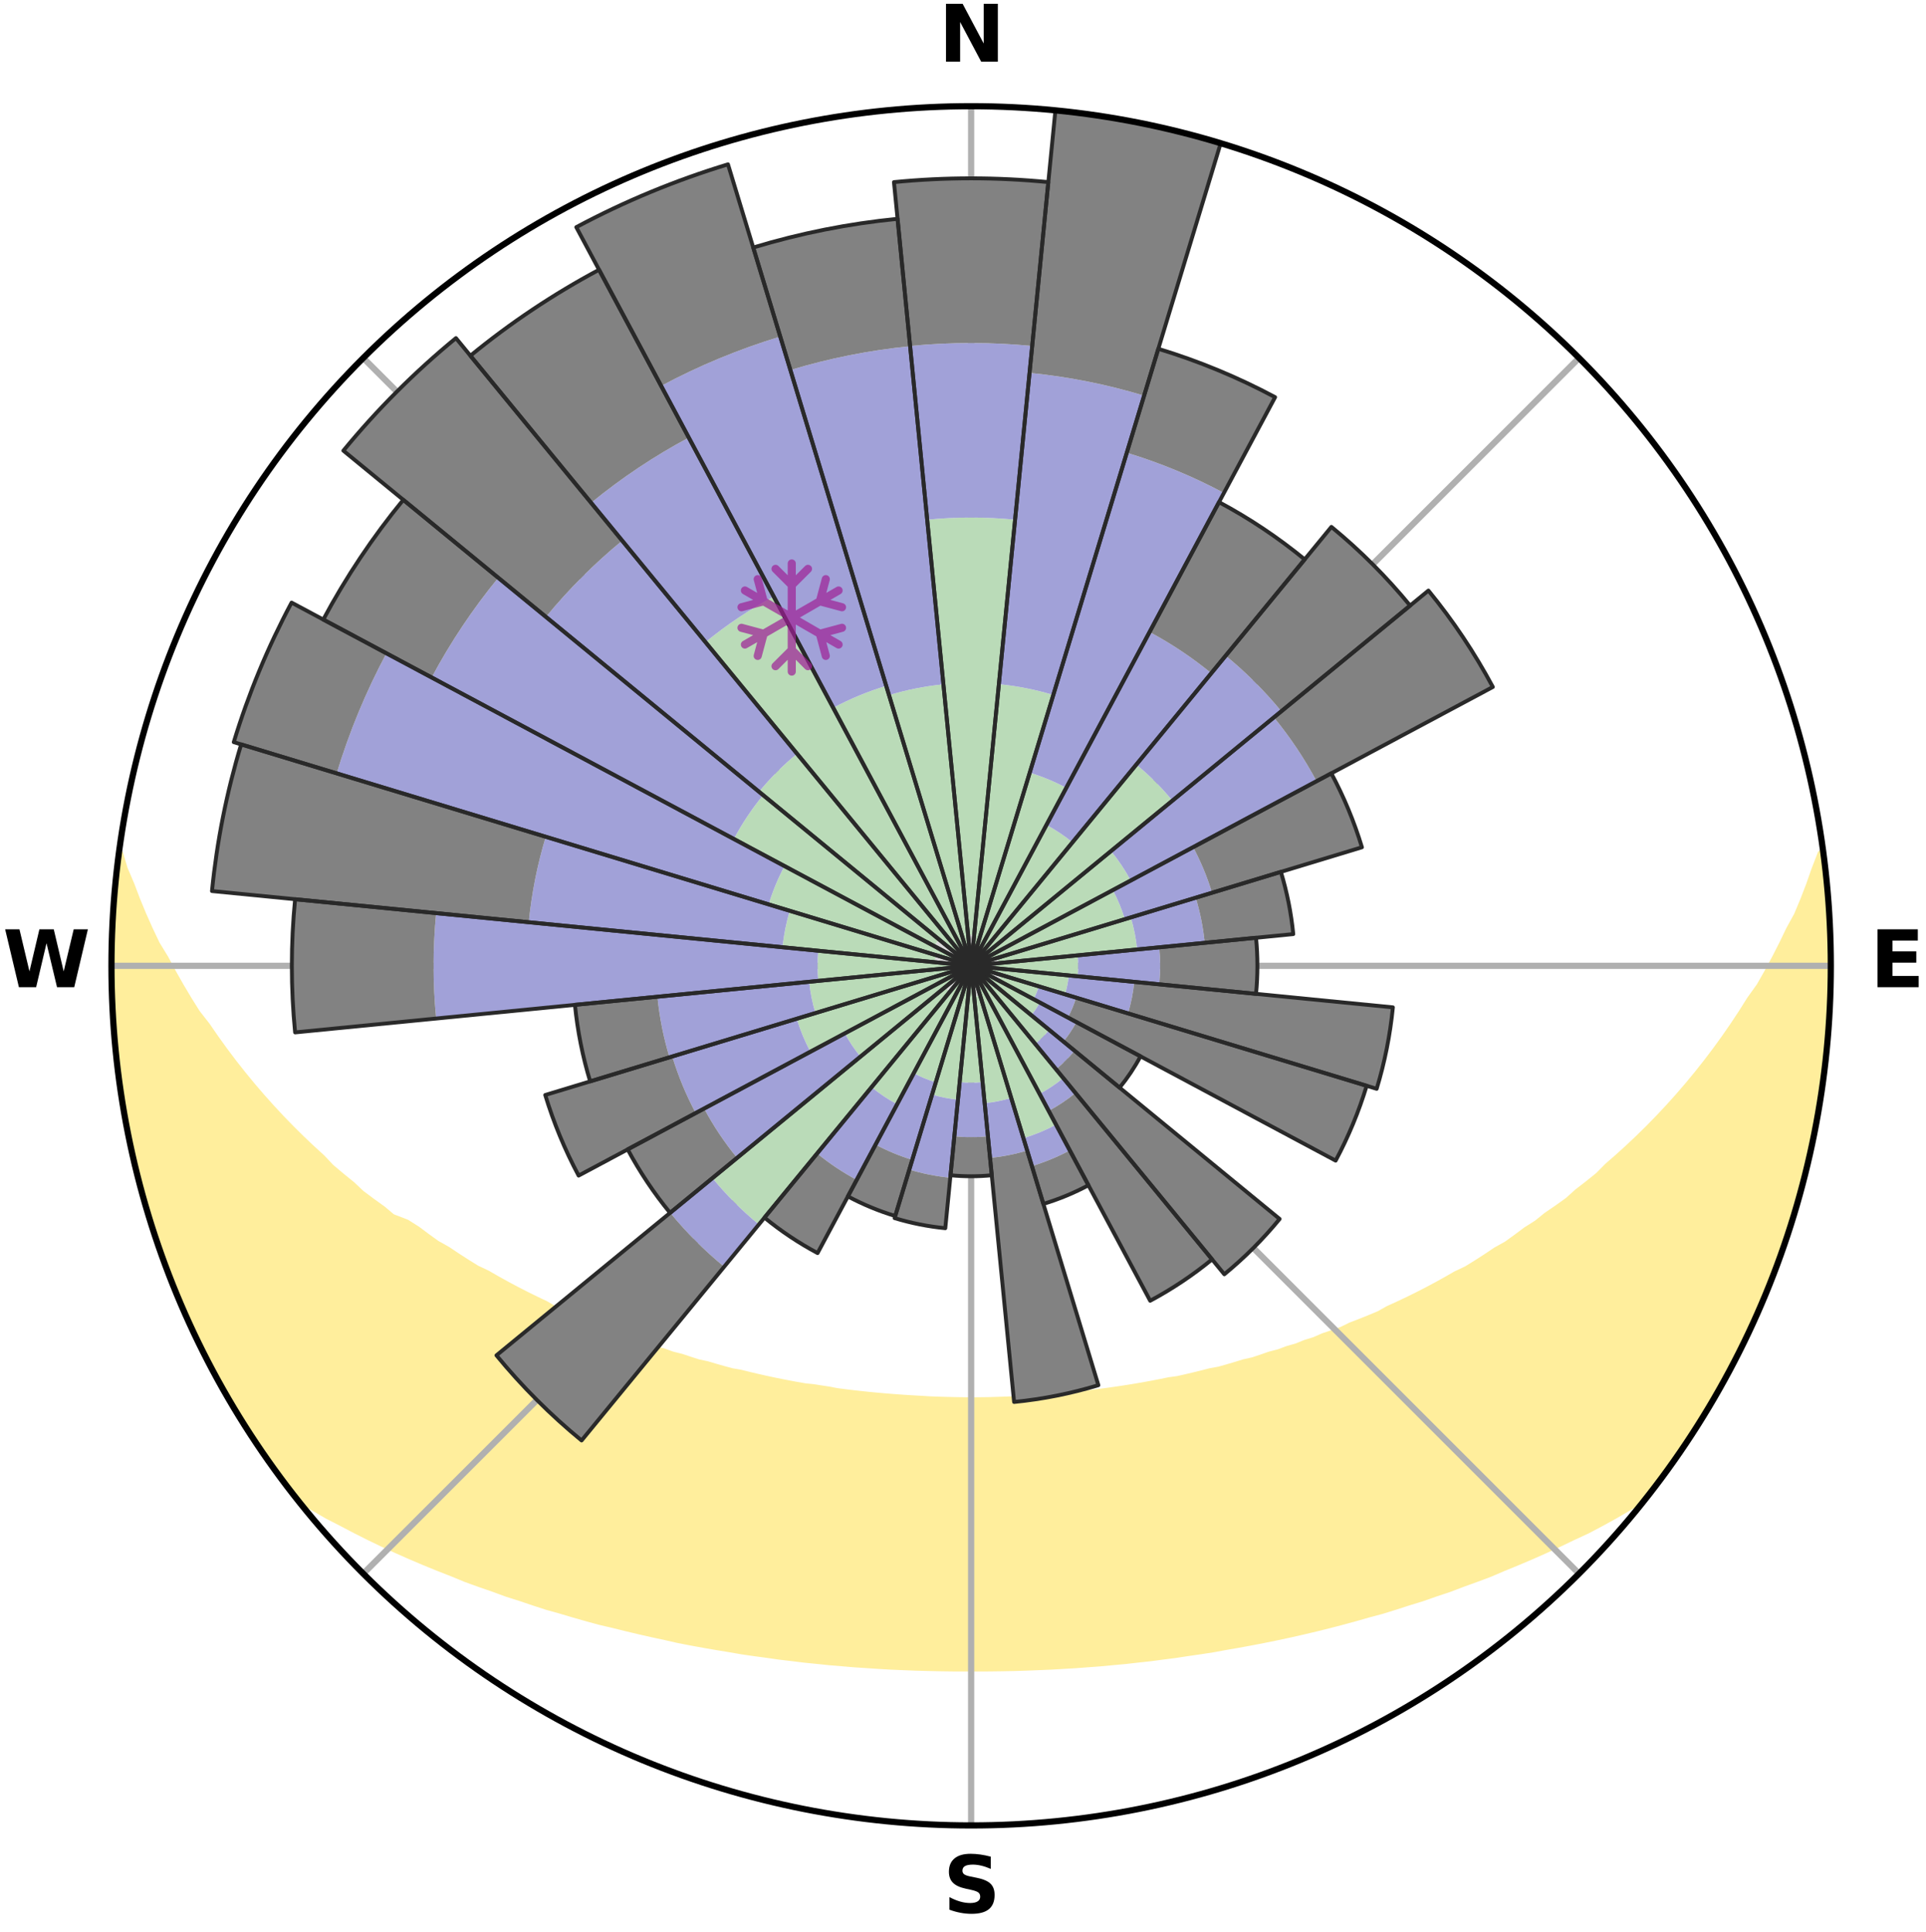 <?xml version="1.0" encoding="utf-8" standalone="no"?>
<!DOCTYPE svg PUBLIC "-//W3C//DTD SVG 1.1//EN"
  "http://www.w3.org/Graphics/SVG/1.1/DTD/svg11.dtd">
<svg xmlns:xlink="http://www.w3.org/1999/xlink" width="248.41pt" height="249.158pt" viewBox="0 0 248.41 249.158" xmlns="http://www.w3.org/2000/svg" version="1.1">
 <title>Ski Rose for Whistler Blackcomb</title>
 <defs>
  <style type="text/css">*{stroke-linejoin: round; stroke-linecap: butt}</style>
 </defs>
 <g id="figure_1">
  <g id="patch_1">
   <path d="M 0 249.158 
L 248.41 249.158 
L 248.41 0 
L 0 0 
z
" style="fill: #ffffff"/>
  </g>
  <g id="axes_1">
   <g id="patch_2">
    <path d="M 236.135 124.579 
C 236.135 110.018 233.267 95.599 227.695 82.147 
C 222.122 68.695 213.955 56.471 203.659 46.175 
C 193.363 35.879 181.139 27.711 167.687 22.139 
C 154.235 16.567 139.815 13.699 125.255 13.699 
C 110.694 13.699 96.275 16.567 82.823 22.139 
C 69.371 27.711 57.147 35.879 46.851 46.175 
C 36.555 56.471 28.387 68.695 22.815 82.147 
C 17.243 95.599 14.375 110.018 14.375 124.579 
C 14.375 139.14 17.243 153.559 22.815 167.011 
C 28.387 180.463 36.555 192.687 46.851 202.983 
C 57.147 213.279 69.371 221.447 82.823 227.019 
C 96.275 232.591 110.694 235.459 125.255 235.459 
C 139.815 235.459 154.235 232.591 167.687 227.019 
C 181.139 221.447 193.363 213.279 203.659 202.983 
C 213.955 192.687 222.122 180.463 227.695 167.011 
C 233.267 153.559 236.135 139.14 236.135 124.579 
M 125.255 124.579 
C 125.255 124.579 125.255 124.579 125.255 124.579 
C 125.255 124.579 125.255 124.579 125.255 124.579 
C 125.255 124.579 125.255 124.579 125.255 124.579 
C 125.255 124.579 125.255 124.579 125.255 124.579 
C 125.255 124.579 125.255 124.579 125.255 124.579 
C 125.255 124.579 125.255 124.579 125.255 124.579 
C 125.255 124.579 125.255 124.579 125.255 124.579 
C 125.255 124.579 125.255 124.579 125.255 124.579 
C 125.255 124.579 125.255 124.579 125.255 124.579 
C 125.255 124.579 125.255 124.579 125.255 124.579 
C 125.255 124.579 125.255 124.579 125.255 124.579 
C 125.255 124.579 125.255 124.579 125.255 124.579 
C 125.255 124.579 125.255 124.579 125.255 124.579 
C 125.255 124.579 125.255 124.579 125.255 124.579 
C 125.255 124.579 125.255 124.579 125.255 124.579 
C 125.255 124.579 125.255 124.579 125.255 124.579 
z
" style="fill: #ffffff"/>
   </g>
   <g id="PolyCollection_1">
    <defs>
     <path id="m894b010d91" d="M 235.089 -139.039 
L 234.923 -139.017 
L 234.133 -136.984 
L 233.439 -134.996 
L 232.683 -133.034 
L 231.875 -131.1 
L 230.829 -129.189 
L 229.93 -127.32 
L 228.994 -125.484 
L 228.021 -123.682 
L 227.015 -121.914 
L 225.781 -120.19 
L 224.713 -118.496 
L 223.616 -116.838 
L 222.493 -115.216 
L 221.344 -113.631 
L 220.171 -112.083 
L 218.975 -110.573 
L 217.757 -109.099 
L 216.52 -107.664 
L 215.263 -106.267 
L 213.989 -104.907 
L 212.699 -103.586 
L 211.393 -102.302 
L 210.074 -101.057 
L 208.743 -99.849 
L 207.4 -98.679 
L 206.224 -97.487 
L 204.861 -96.389 
L 203.489 -95.328 
L 202.282 -94.237 
L 200.896 -93.247 
L 199.506 -92.294 
L 198.277 -91.301 
L 196.879 -90.416 
L 195.638 -89.487 
L 194.392 -88.589 
L 192.989 -87.803 
L 191.737 -86.965 
L 190.482 -86.157 
L 189.226 -85.378 
L 187.827 -84.716 
L 186.572 -83.994 
L 185.316 -83.3 
L 184.062 -82.633 
L 182.809 -81.991 
L 181.558 -81.376 
L 180.31 -80.786 
L 179.066 -80.22 
L 177.94 -79.582 
L 176.701 -79.063 
L 175.468 -78.567 
L 174.24 -78.094 
L 173.119 -77.543 
L 171.9 -77.112 
L 170.689 -76.701 
L 169.575 -76.212 
L 168.375 -75.84 
L 167.267 -75.389 
L 166.081 -75.053 
L 164.979 -74.638 
L 163.807 -74.336 
L 162.714 -73.956 
L 161.624 -73.592 
L 160.473 -73.336 
L 159.392 -73.004 
L 158.314 -72.686 
L 157.24 -72.384 
L 156.119 -72.182 
L 155.055 -71.907 
L 153.995 -71.646 
L 152.939 -71.398 
L 151.887 -71.162 
L 150.803 -71.016 
L 149.762 -70.802 
L 148.725 -70.601 
L 147.692 -70.411 
L 146.663 -70.231 
L 145.638 -70.062 
L 144.617 -69.903 
L 143.599 -69.754 
L 142.585 -69.614 
L 141.575 -69.483 
L 140.568 -69.361 
L 139.564 -69.248 
L 138.564 -69.143 
L 137.566 -69.045 
L 136.579 -68.918 
L 135.586 -68.839 
L 134.594 -68.768 
L 133.606 -68.703 
L 132.619 -68.646 
L 131.633 -68.595 
L 130.65 -68.552 
L 129.667 -68.514 
L 128.686 -68.483 
L 127.705 -68.451 
L 126.725 -68.437 
L 125.745 -68.428 
L 124.765 -68.429 
L 123.785 -68.44 
L 122.805 -68.458 
L 121.824 -68.482 
L 120.842 -68.513 
L 119.86 -68.55 
L 118.878 -68.614 
L 117.894 -68.668 
L 116.908 -68.728 
L 115.92 -68.796 
L 114.93 -68.87 
L 113.937 -68.952 
L 112.942 -69.041 
L 111.945 -69.138 
L 110.944 -69.243 
L 109.94 -69.357 
L 108.933 -69.478 
L 107.923 -69.609 
L 106.928 -69.806 
L 105.913 -69.958 
L 104.893 -70.12 
L 103.844 -70.225 
L 102.815 -70.404 
L 101.782 -70.595 
L 100.744 -70.796 
L 99.703 -71.009 
L 98.658 -71.234 
L 97.608 -71.471 
L 96.555 -71.721 
L 95.498 -71.984 
L 94.387 -72.175 
L 93.319 -72.464 
L 92.248 -72.768 
L 91.173 -73.086 
L 90.032 -73.329 
L 88.947 -73.678 
L 87.86 -74.042 
L 86.697 -74.33 
L 85.601 -74.727 
L 84.423 -75.047 
L 83.32 -75.48 
L 82.215 -75.931 
L 81.019 -76.304 
L 79.815 -76.696 
L 78.7 -77.205 
L 77.486 -77.636 
L 76.264 -78.089 
L 75.143 -78.66 
L 73.913 -79.156 
L 72.678 -79.674 
L 71.438 -80.216 
L 70.315 -80.878 
L 69.071 -81.467 
L 67.824 -82.082 
L 66.574 -82.723 
L 65.323 -83.389 
L 64.071 -84.083 
L 62.819 -84.803 
L 61.425 -85.464 
L 60.172 -86.242 
L 58.921 -87.049 
L 57.672 -87.885 
L 56.273 -88.669 
L 55.03 -89.566 
L 53.793 -90.493 
L 52.399 -91.377 
L 50.538 -92.091 
L 49.314 -93.123 
L 47.929 -94.12 
L 46.55 -95.153 
L 45.352 -96.284 
L 43.99 -97.388 
L 42.636 -98.53 
L 41.474 -99.762 
L 40.144 -100.976 
L 38.826 -102.227 
L 37.522 -103.516 
L 36.234 -104.844 
L 34.962 -106.209 
L 33.707 -107.612 
L 32.471 -109.052 
L 31.256 -110.531 
L 30.062 -112.047 
L 28.891 -113.6 
L 27.745 -115.19 
L 26.624 -116.817 
L 25.335 -118.468 
L 24.269 -120.17 
L 23.234 -121.908 
L 22.231 -123.68 
L 21.262 -125.487 
L 20.137 -127.332 
L 19.244 -129.208 
L 18.394 -131.115 
L 17.592 -133.052 
L 16.845 -135.018 
L 15.988 -137.028 
L 15.383 -139.044 
L 15.383 -139.044 
L 15.383 -139.044 
L 15.217 -137.116 
L 14.919 -135.203 
L 14.724 -133.278 
L 14.727 -131.339 
L 14.528 -129.413 
L 14.431 -127.481 
L 14.465 -125.546 
L 14.433 -123.612 
L 14.433 -121.677 
L 14.566 -119.746 
L 14.631 -117.813 
L 14.727 -115.88 
L 14.957 -113.959 
L 15.116 -112.03 
L 15.411 -110.118 
L 15.633 -108.196 
L 16.047 -106.304 
L 16.275 -104.381 
L 16.64 -102.481 
L 17.092 -100.6 
L 17.467 -98.701 
L 17.982 -96.836 
L 18.419 -94.951 
L 19.04 -93.117 
L 19.538 -91.247 
L 20.177 -89.421 
L 20.739 -87.568 
L 21.478 -85.779 
L 22.102 -83.946 
L 22.864 -82.167 
L 23.588 -80.373 
L 24.41 -78.622 
L 25.198 -76.854 
L 26.082 -75.133 
L 26.938 -73.398 
L 27.832 -71.683 
L 28.81 -70.013 
L 29.736 -68.314 
L 30.746 -66.664 
L 31.751 -65.01 
L 32.85 -63.418 
L 33.886 -61.783 
L 34.992 -60.196 
L 36.125 -58.627 
L 37.291 -57.082 
L 38.742 -55.764 
L 40.528 -54.735 
L 42.282 -53.713 
L 44.102 -52.782 
L 45.881 -51.846 
L 47.665 -50.949 
L 49.453 -50.088 
L 51.242 -49.263 
L 53.031 -48.471 
L 54.819 -47.712 
L 56.604 -46.984 
L 58.386 -46.286 
L 60.124 -45.569 
L 61.898 -44.929 
L 63.667 -44.316 
L 65.395 -43.683 
L 67.153 -43.124 
L 68.873 -42.543 
L 70.589 -41.987 
L 72.329 -41.501 
L 74.034 -40.994 
L 75.734 -40.51 
L 77.43 -40.048 
L 79.142 -39.651 
L 80.826 -39.231 
L 82.504 -38.833 
L 84.176 -38.455 
L 85.842 -38.096 
L 87.487 -37.72 
L 89.144 -37.4 
L 90.795 -37.098 
L 92.44 -36.812 
L 94.08 -36.544 
L 95.704 -36.262 
L 97.334 -36.026 
L 98.959 -35.807 
L 100.572 -35.576 
L 102.188 -35.387 
L 103.794 -35.189 
L 105.402 -35.029 
L 107.002 -34.862 
L 108.602 -34.73 
L 110.196 -34.594 
L 111.791 -34.489 
L 113.38 -34.382 
L 114.968 -34.29 
L 116.555 -34.223 
L 118.139 -34.16 
L 119.722 -34.118 
L 121.304 -34.082 
L 122.885 -34.061 
L 124.465 -34.056 
L 126.045 -34.054 
L 127.625 -34.062 
L 129.206 -34.083 
L 130.788 -34.114 
L 132.371 -34.163 
L 133.955 -34.227 
L 135.542 -34.293 
L 137.129 -34.385 
L 138.721 -34.478 
L 140.312 -34.599 
L 141.91 -34.717 
L 143.507 -34.868 
L 145.111 -35.014 
L 146.714 -35.196 
L 148.326 -35.369 
L 149.936 -35.583 
L 151.556 -35.788 
L 153.173 -36.036 
L 154.803 -36.27 
L 156.437 -36.522 
L 158.066 -36.823 
L 159.711 -37.107 
L 161.361 -37.411 
L 163.018 -37.731 
L 164.679 -38.07 
L 166.347 -38.427 
L 168.02 -38.806 
L 169.699 -39.202 
L 171.383 -39.622 
L 173.073 -40.061 
L 174.768 -40.523 
L 176.468 -41.007 
L 178.201 -41.47 
L 179.912 -42.001 
L 181.628 -42.556 
L 183.38 -43.09 
L 185.104 -43.698 
L 186.868 -44.283 
L 188.601 -44.943 
L 190.374 -45.583 
L 192.153 -46.251 
L 193.892 -46.998 
L 195.677 -47.727 
L 197.464 -48.486 
L 199.253 -49.278 
L 201.042 -50.103 
L 202.83 -50.963 
L 204.666 -51.812 
L 206.444 -52.749 
L 208.213 -53.726 
L 209.966 -54.748 
L 211.752 -55.776 
L 213.215 -57.085 
L 214.384 -58.627 
L 215.518 -60.195 
L 216.632 -61.777 
L 217.664 -63.415 
L 218.763 -65.008 
L 219.793 -66.646 
L 220.772 -68.315 
L 221.702 -70.012 
L 222.674 -71.685 
L 223.574 -73.398 
L 224.468 -75.113 
L 225.315 -76.853 
L 226.115 -78.614 
L 226.868 -80.397 
L 227.671 -82.157 
L 228.375 -83.959 
L 229.103 -85.752 
L 229.702 -87.592 
L 230.354 -89.413 
L 230.988 -91.242 
L 231.568 -93.088 
L 231.972 -94.984 
L 232.476 -96.85 
L 232.945 -98.725 
L 233.375 -100.609 
L 233.764 -102.503 
L 234.273 -104.374 
L 234.596 -106.282 
L 234.868 -108.197 
L 235.119 -110.115 
L 235.314 -112.039 
L 235.469 -113.967 
L 235.78 -115.881 
L 235.862 -117.814 
L 235.908 -119.748 
L 236.084 -121.677 
L 236.088 -123.612 
L 236.058 -125.546 
L 235.963 -127.478 
L 236.001 -129.414 
L 235.869 -131.345 
L 235.673 -133.269 
L 235.612 -135.205 
L 235.38 -137.126 
L 235.089 -139.039 
z
" style="stroke: #ffee9c"/>
    </defs>
    <g clip-path="url(#p093be61791)">
     <use xlink:href="#m894b010d91" x="0" y="249.158" style="fill: #ffee9c; stroke: #ffee9c"/>
    </g>
   </g>
   <g id="matplotlib.axis_1">
    <g id="xtick_1">
     <g id="line2d_1">
      <path d="M 125.255 124.579 
L 125.255 13.699 
" clip-path="url(#p093be61791)" style="fill: none; stroke: #b0b0b0; stroke-width: 0.8; stroke-linecap: square"/>
     </g>
     <g id="text_1">
      <!-- N -->
      <g transform="translate(121.07 7.958) scale(0.1 -0.1)">
       <defs>
        <path id="DejaVuSans-Bold-4e" d="M 588 4666 
L 1931 4666 
L 3628 1466 
L 3628 4666 
L 4769 4666 
L 4769 0 
L 3425 0 
L 1728 3200 
L 1728 0 
L 588 0 
L 588 4666 
z
" transform="scale(0.016)"/>
       </defs>
       <use xlink:href="#DejaVuSans-Bold-4e"/>
      </g>
     </g>
    </g>
    <g id="xtick_2">
     <g id="line2d_2">
      <path d="M 125.255 124.579 
L 203.659 46.175 
" clip-path="url(#p093be61791)" style="fill: none; stroke: #b0b0b0; stroke-width: 0.8; stroke-linecap: square"/>
     </g>
    </g>
    <g id="xtick_3">
     <g id="line2d_3">
      <path d="M 125.255 124.579 
L 236.135 124.579 
" clip-path="url(#p093be61791)" style="fill: none; stroke: #b0b0b0; stroke-width: 0.8; stroke-linecap: square"/>
     </g>
     <g id="text_2">
      <!-- E -->
      <g transform="translate(241.219 127.338) scale(0.1 -0.1)">
       <defs>
        <path id="DejaVuSans-Bold-45" d="M 588 4666 
L 3834 4666 
L 3834 3756 
L 1791 3756 
L 1791 2888 
L 3713 2888 
L 3713 1978 
L 1791 1978 
L 1791 909 
L 3903 909 
L 3903 0 
L 588 0 
L 588 4666 
z
" transform="scale(0.016)"/>
       </defs>
       <use xlink:href="#DejaVuSans-Bold-45"/>
      </g>
     </g>
    </g>
    <g id="xtick_4">
     <g id="line2d_4">
      <path d="M 125.255 124.579 
L 203.659 202.983 
" clip-path="url(#p093be61791)" style="fill: none; stroke: #b0b0b0; stroke-width: 0.8; stroke-linecap: square"/>
     </g>
    </g>
    <g id="xtick_5">
     <g id="line2d_5">
      <path d="M 125.255 124.579 
L 125.255 235.459 
" clip-path="url(#p093be61791)" style="fill: none; stroke: #b0b0b0; stroke-width: 0.8; stroke-linecap: square"/>
     </g>
     <g id="text_3">
      <!-- S -->
      <g transform="translate(121.654 246.718) scale(0.1 -0.1)">
       <defs>
        <path id="DejaVuSans-Bold-53" d="M 3834 4519 
L 3834 3531 
Q 3450 3703 3084 3790 
Q 2719 3878 2394 3878 
Q 1963 3878 1756 3759 
Q 1550 3641 1550 3391 
Q 1550 3203 1689 3098 
Q 1828 2994 2194 2919 
L 2706 2816 
Q 3484 2659 3812 2340 
Q 4141 2022 4141 1434 
Q 4141 663 3683 286 
Q 3225 -91 2284 -91 
Q 1841 -91 1394 -6 
Q 947 78 500 244 
L 500 1259 
Q 947 1022 1364 901 
Q 1781 781 2169 781 
Q 2563 781 2772 912 
Q 2981 1044 2981 1288 
Q 2981 1506 2839 1625 
Q 2697 1744 2272 1838 
L 1806 1941 
Q 1106 2091 782 2419 
Q 459 2747 459 3303 
Q 459 4000 909 4375 
Q 1359 4750 2203 4750 
Q 2588 4750 2994 4692 
Q 3400 4634 3834 4519 
z
" transform="scale(0.016)"/>
       </defs>
       <use xlink:href="#DejaVuSans-Bold-53"/>
      </g>
     </g>
    </g>
    <g id="xtick_6">
     <g id="line2d_6">
      <path d="M 125.255 124.579 
L 46.851 202.983 
" clip-path="url(#p093be61791)" style="fill: none; stroke: #b0b0b0; stroke-width: 0.8; stroke-linecap: square"/>
     </g>
    </g>
    <g id="xtick_7">
     <g id="line2d_7">
      <path d="M 125.255 124.579 
L 14.375 124.579 
" clip-path="url(#p093be61791)" style="fill: none; stroke: #b0b0b0; stroke-width: 0.8; stroke-linecap: square"/>
     </g>
     <g id="text_4">
      <!-- W -->
      <g transform="translate(0.36 127.338) scale(0.1 -0.1)">
       <defs>
        <path id="DejaVuSans-Bold-57" d="M 191 4666 
L 1344 4666 
L 2150 1275 
L 2950 4666 
L 4109 4666 
L 4909 1275 
L 5716 4666 
L 6859 4666 
L 5759 0 
L 4372 0 
L 3525 3547 
L 2688 0 
L 1300 0 
L 191 4666 
z
" transform="scale(0.016)"/>
       </defs>
       <use xlink:href="#DejaVuSans-Bold-57"/>
      </g>
     </g>
    </g>
    <g id="xtick_8">
     <g id="line2d_8">
      <path d="M 125.255 124.579 
L 46.851 46.175 
" clip-path="url(#p093be61791)" style="fill: none; stroke: #b0b0b0; stroke-width: 0.8; stroke-linecap: square"/>
     </g>
    </g>
   </g>
   <g id="matplotlib.axis_2"/>
   <g id="patch_3">
    <path d="M 125.255 124.579 
C 125.255 124.579 125.255 124.579 125.255 124.579 
C 125.255 124.579 125.255 124.579 125.255 124.579 
L 125.647 120.596 
C 125.517 120.583 125.386 120.577 125.255 120.577 
C 125.124 120.577 124.993 120.583 124.863 120.596 
z
" clip-path="url(#p093be61791)" style="fill: #d9d9d9"/>
   </g>
   <g id="patch_4">
    <path d="M 125.255 124.579 
C 125.255 124.579 125.255 124.579 125.255 124.579 
C 125.255 124.579 125.255 124.579 125.255 124.579 
L 125.255 124.579 
C 125.255 124.579 125.255 124.579 125.255 124.579 
C 125.255 124.579 125.255 124.579 125.255 124.579 
z
" clip-path="url(#p093be61791)" style="fill: #d9d9d9"/>
   </g>
   <g id="patch_5">
    <path d="M 125.255 124.579 
C 125.255 124.579 125.255 124.579 125.255 124.579 
C 125.255 124.579 125.255 124.579 125.255 124.579 
L 125.255 124.579 
C 125.255 124.579 125.255 124.579 125.255 124.579 
C 125.255 124.579 125.255 124.579 125.255 124.579 
z
" clip-path="url(#p093be61791)" style="fill: #d9d9d9"/>
   </g>
   <g id="patch_6">
    <path d="M 125.255 124.579 
C 125.255 124.579 125.255 124.579 125.255 124.579 
C 125.255 124.579 125.255 124.579 125.255 124.579 
L 125.255 124.579 
C 125.255 124.579 125.255 124.579 125.255 124.579 
C 125.255 124.579 125.255 124.579 125.255 124.579 
z
" clip-path="url(#p093be61791)" style="fill: #d9d9d9"/>
   </g>
   <g id="patch_7">
    <path d="M 125.255 124.579 
C 125.255 124.579 125.255 124.579 125.255 124.579 
C 125.255 124.579 125.255 124.579 125.255 124.579 
L 127.212 122.973 
C 127.159 122.909 127.103 122.848 127.045 122.789 
C 126.986 122.731 126.925 122.675 126.861 122.622 
z
" clip-path="url(#p093be61791)" style="fill: #d9d9d9"/>
   </g>
   <g id="patch_8">
    <path d="M 125.255 124.579 
C 125.255 124.579 125.255 124.579 125.255 124.579 
C 125.255 124.579 125.255 124.579 125.255 124.579 
L 126.833 123.735 
C 126.806 123.684 126.776 123.633 126.743 123.585 
C 126.711 123.536 126.676 123.489 126.638 123.444 
z
" clip-path="url(#p093be61791)" style="fill: #d9d9d9"/>
   </g>
   <g id="patch_9">
    <path d="M 125.255 124.579 
C 125.255 124.579 125.255 124.579 125.255 124.579 
C 125.255 124.579 125.255 124.579 125.255 124.579 
L 127.353 123.943 
C 127.332 123.874 127.308 123.806 127.28 123.74 
C 127.253 123.674 127.222 123.609 127.188 123.546 
z
" clip-path="url(#p093be61791)" style="fill: #d9d9d9"/>
   </g>
   <g id="patch_10">
    <path d="M 125.255 124.579 
C 125.255 124.579 125.255 124.579 125.255 124.579 
C 125.255 124.579 125.255 124.579 125.255 124.579 
L 128.817 124.228 
C 128.806 124.112 128.789 123.996 128.766 123.881 
C 128.743 123.766 128.715 123.652 128.681 123.54 
z
" clip-path="url(#p093be61791)" style="fill: #d9d9d9"/>
   </g>
   <g id="patch_11">
    <path d="M 125.255 124.579 
C 125.255 124.579 125.255 124.579 125.255 124.579 
C 125.255 124.579 125.255 124.579 125.255 124.579 
L 128.34 124.883 
C 128.35 124.782 128.355 124.681 128.355 124.579 
C 128.355 124.478 128.35 124.376 128.34 124.275 
z
" clip-path="url(#p093be61791)" style="fill: #d9d9d9"/>
   </g>
   <g id="patch_12">
    <path d="M 125.255 124.579 
C 125.255 124.579 125.255 124.579 125.255 124.579 
C 125.255 124.579 125.255 124.579 125.255 124.579 
L 126.466 124.946 
C 126.478 124.907 126.488 124.867 126.496 124.826 
C 126.504 124.785 126.51 124.744 126.514 124.703 
z
" clip-path="url(#p093be61791)" style="fill: #d9d9d9"/>
   </g>
   <g id="patch_13">
    <path d="M 125.255 124.579 
C 125.255 124.579 125.255 124.579 125.255 124.579 
C 125.255 124.579 125.255 124.579 125.255 124.579 
L 128.785 126.466 
C 128.846 126.35 128.902 126.232 128.953 126.111 
C 129.003 125.99 129.047 125.866 129.085 125.741 
z
" clip-path="url(#p093be61791)" style="fill: #d9d9d9"/>
   </g>
   <g id="patch_14">
    <path d="M 125.255 124.579 
C 125.255 124.579 125.255 124.579 125.255 124.579 
C 125.255 124.579 125.255 124.579 125.255 124.579 
L 125.255 124.579 
C 125.255 124.579 125.255 124.579 125.255 124.579 
C 125.255 124.579 125.255 124.579 125.255 124.579 
z
" clip-path="url(#p093be61791)" style="fill: #d9d9d9"/>
   </g>
   <g id="patch_15">
    <path d="M 125.255 124.579 
C 125.255 124.579 125.255 124.579 125.255 124.579 
C 125.255 124.579 125.255 124.579 125.255 124.579 
L 125.255 124.579 
C 125.255 124.579 125.255 124.579 125.255 124.579 
C 125.255 124.579 125.255 124.579 125.255 124.579 
z
" clip-path="url(#p093be61791)" style="fill: #d9d9d9"/>
   </g>
   <g id="patch_16">
    <path d="M 125.255 124.579 
C 125.255 124.579 125.255 124.579 125.255 124.579 
C 125.255 124.579 125.255 124.579 125.255 124.579 
L 125.255 124.579 
C 125.255 124.579 125.255 124.579 125.255 124.579 
C 125.255 124.579 125.255 124.579 125.255 124.579 
z
" clip-path="url(#p093be61791)" style="fill: #d9d9d9"/>
   </g>
   <g id="patch_17">
    <path d="M 125.255 124.579 
C 125.255 124.579 125.255 124.579 125.255 124.579 
C 125.255 124.579 125.255 124.579 125.255 124.579 
L 125.255 124.579 
C 125.255 124.579 125.255 124.579 125.255 124.579 
C 125.255 124.579 125.255 124.579 125.255 124.579 
z
" clip-path="url(#p093be61791)" style="fill: #d9d9d9"/>
   </g>
   <g id="patch_18">
    <path d="M 125.255 124.579 
C 125.255 124.579 125.255 124.579 125.255 124.579 
C 125.255 124.579 125.255 124.579 125.255 124.579 
L 125.647 128.562 
C 125.778 128.549 125.907 128.53 126.036 128.504 
C 126.164 128.479 126.291 128.447 126.417 128.409 
z
" clip-path="url(#p093be61791)" style="fill: #d9d9d9"/>
   </g>
   <g id="patch_19">
    <path d="M 125.255 124.579 
C 125.255 124.579 125.255 124.579 125.255 124.579 
C 125.255 124.579 125.255 124.579 125.255 124.579 
L 125.255 124.579 
C 125.255 124.579 125.255 124.579 125.255 124.579 
C 125.255 124.579 125.255 124.579 125.255 124.579 
z
" clip-path="url(#p093be61791)" style="fill: #d9d9d9"/>
   </g>
   <g id="patch_20">
    <path d="M 125.255 124.579 
C 125.255 124.579 125.255 124.579 125.255 124.579 
C 125.255 124.579 125.255 124.579 125.255 124.579 
L 125.255 124.579 
C 125.255 124.579 125.255 124.579 125.255 124.579 
C 125.255 124.579 125.255 124.579 125.255 124.579 
z
" clip-path="url(#p093be61791)" style="fill: #d9d9d9"/>
   </g>
   <g id="patch_21">
    <path d="M 125.255 124.579 
C 125.255 124.579 125.255 124.579 125.255 124.579 
C 125.255 124.579 125.255 124.579 125.255 124.579 
L 124.658 125.695 
C 124.695 125.715 124.732 125.733 124.77 125.748 
C 124.809 125.764 124.848 125.778 124.887 125.79 
z
" clip-path="url(#p093be61791)" style="fill: #d9d9d9"/>
   </g>
   <g id="patch_22">
    <path d="M 125.255 124.579 
C 125.255 124.579 125.255 124.579 125.255 124.579 
C 125.255 124.579 125.255 124.579 125.255 124.579 
L 125.255 124.579 
C 125.255 124.579 125.255 124.579 125.255 124.579 
C 125.255 124.579 125.255 124.579 125.255 124.579 
z
" clip-path="url(#p093be61791)" style="fill: #d9d9d9"/>
   </g>
   <g id="patch_23">
    <path d="M 125.255 124.579 
C 125.255 124.579 125.255 124.579 125.255 124.579 
C 125.255 124.579 125.255 124.579 125.255 124.579 
L 121.866 127.36 
C 121.957 127.471 122.053 127.578 122.155 127.679 
C 122.256 127.781 122.363 127.877 122.473 127.968 
z
" clip-path="url(#p093be61791)" style="fill: #d9d9d9"/>
   </g>
   <g id="patch_24">
    <path d="M 125.255 124.579 
C 125.255 124.579 125.255 124.579 125.255 124.579 
C 125.255 124.579 125.255 124.579 125.255 124.579 
L 125.255 124.579 
C 125.255 124.579 125.255 124.579 125.255 124.579 
C 125.255 124.579 125.255 124.579 125.255 124.579 
z
" clip-path="url(#p093be61791)" style="fill: #d9d9d9"/>
   </g>
   <g id="patch_25">
    <path d="M 125.255 124.579 
C 125.255 124.579 125.255 124.579 125.255 124.579 
C 125.255 124.579 125.255 124.579 125.255 124.579 
L 124.044 124.946 
C 124.056 124.986 124.07 125.025 124.086 125.063 
C 124.101 125.102 124.119 125.139 124.139 125.176 
z
" clip-path="url(#p093be61791)" style="fill: #d9d9d9"/>
   </g>
   <g id="patch_26">
    <path d="M 125.255 124.579 
C 125.255 124.579 125.255 124.579 125.255 124.579 
C 125.255 124.579 125.255 124.579 125.255 124.579 
L 125.255 124.579 
C 125.255 124.579 125.255 124.579 125.255 124.579 
C 125.255 124.579 125.255 124.579 125.255 124.579 
z
" clip-path="url(#p093be61791)" style="fill: #d9d9d9"/>
   </g>
   <g id="patch_27">
    <path d="M 125.255 124.579 
C 125.255 124.579 125.255 124.579 125.255 124.579 
C 125.255 124.579 125.255 124.579 125.255 124.579 
L 122.736 124.331 
C 122.728 124.413 122.724 124.496 122.724 124.579 
C 122.724 124.662 122.728 124.745 122.736 124.827 
z
" clip-path="url(#p093be61791)" style="fill: #d9d9d9"/>
   </g>
   <g id="patch_28">
    <path d="M 125.255 124.579 
C 125.255 124.579 125.255 124.579 125.255 124.579 
C 125.255 124.579 125.255 124.579 125.255 124.579 
L 120.723 123.204 
C 120.678 123.353 120.64 123.503 120.61 123.655 
C 120.58 123.807 120.557 123.961 120.542 124.115 
z
" clip-path="url(#p093be61791)" style="fill: #d9d9d9"/>
   </g>
   <g id="patch_29">
    <path d="M 125.255 124.579 
C 125.255 124.579 125.255 124.579 125.255 124.579 
C 125.255 124.579 125.255 124.579 125.255 124.579 
L 125.255 124.579 
C 125.255 124.579 125.255 124.579 125.255 124.579 
C 125.255 124.579 125.255 124.579 125.255 124.579 
z
" clip-path="url(#p093be61791)" style="fill: #d9d9d9"/>
   </g>
   <g id="patch_30">
    <path d="M 125.255 124.579 
C 125.255 124.579 125.255 124.579 125.255 124.579 
C 125.255 124.579 125.255 124.579 125.255 124.579 
L 121.104 121.173 
C 120.993 121.308 120.888 121.45 120.79 121.596 
C 120.692 121.742 120.602 121.893 120.519 122.048 
z
" clip-path="url(#p093be61791)" style="fill: #d9d9d9"/>
   </g>
   <g id="patch_31">
    <path d="M 125.255 124.579 
C 125.255 124.579 125.255 124.579 125.255 124.579 
C 125.255 124.579 125.255 124.579 125.255 124.579 
L 125.255 124.579 
C 125.255 124.579 125.255 124.579 125.255 124.579 
C 125.255 124.579 125.255 124.579 125.255 124.579 
z
" clip-path="url(#p093be61791)" style="fill: #d9d9d9"/>
   </g>
   <g id="patch_32">
    <path d="M 125.255 124.579 
C 125.255 124.579 125.255 124.579 125.255 124.579 
C 125.255 124.579 125.255 124.579 125.255 124.579 
L 124.658 123.463 
C 124.622 123.482 124.586 123.504 124.552 123.527 
C 124.517 123.55 124.484 123.574 124.452 123.601 
z
" clip-path="url(#p093be61791)" style="fill: #d9d9d9"/>
   </g>
   <g id="patch_33">
    <path d="M 125.255 124.579 
C 125.255 124.579 125.255 124.579 125.255 124.579 
C 125.255 124.579 125.255 124.579 125.255 124.579 
L 125.255 124.579 
C 125.255 124.579 125.255 124.579 125.255 124.579 
C 125.255 124.579 125.255 124.579 125.255 124.579 
z
" clip-path="url(#p093be61791)" style="fill: #d9d9d9"/>
   </g>
   <g id="patch_34">
    <path d="M 125.255 124.579 
C 125.255 124.579 125.255 124.579 125.255 124.579 
C 125.255 124.579 125.255 124.579 125.255 124.579 
L 125.131 123.32 
C 125.09 123.324 125.049 123.33 125.008 123.338 
C 124.967 123.346 124.927 123.356 124.887 123.368 
z
" clip-path="url(#p093be61791)" style="fill: #d9d9d9"/>
   </g>
   <g id="patch_35">
    <path d="M 124.863 120.596 
C 124.993 120.583 125.124 120.577 125.255 120.577 
C 125.386 120.577 125.517 120.583 125.647 120.596 
L 130.922 67.038 
C 129.039 66.852 127.147 66.759 125.255 66.759 
C 123.362 66.759 121.471 66.852 119.588 67.038 
z
" clip-path="url(#p093be61791)" style="fill: #badbb8"/>
   </g>
   <g id="patch_36">
    <path d="M 125.255 124.579 
C 125.255 124.579 125.255 124.579 125.255 124.579 
C 125.255 124.579 125.255 124.579 125.255 124.579 
L 135.852 89.644 
C 134.709 89.297 133.549 89.007 132.377 88.774 
C 131.205 88.54 130.022 88.365 128.833 88.248 
z
" clip-path="url(#p093be61791)" style="fill: #badbb8"/>
   </g>
   <g id="patch_37">
    <path d="M 125.255 124.579 
C 125.255 124.579 125.255 124.579 125.255 124.579 
C 125.255 124.579 125.255 124.579 125.255 124.579 
L 137.526 101.622 
C 136.774 101.22 136.003 100.856 135.216 100.53 
C 134.429 100.204 133.626 99.917 132.811 99.669 
z
" clip-path="url(#p093be61791)" style="fill: #badbb8"/>
   </g>
   <g id="patch_38">
    <path d="M 125.255 124.579 
C 125.255 124.579 125.255 124.579 125.255 124.579 
C 125.255 124.579 125.255 124.579 125.255 124.579 
L 138.325 108.652 
C 137.804 108.225 137.262 107.823 136.701 107.448 
C 136.141 107.073 135.562 106.726 134.967 106.409 
z
" clip-path="url(#p093be61791)" style="fill: #badbb8"/>
   </g>
   <g id="patch_39">
    <path d="M 126.861 122.622 
C 126.925 122.675 126.986 122.731 127.045 122.789 
C 127.103 122.848 127.159 122.909 127.212 122.973 
L 151.214 103.275 
C 150.516 102.425 149.778 101.611 149.001 100.833 
C 148.223 100.056 147.408 99.318 146.559 98.62 
z
" clip-path="url(#p093be61791)" style="fill: #badbb8"/>
   </g>
   <g id="patch_40">
    <path d="M 126.638 123.444 
C 126.676 123.489 126.711 123.536 126.743 123.585 
C 126.776 123.633 126.806 123.684 126.833 123.735 
L 145.837 113.578 
C 145.477 112.904 145.084 112.249 144.659 111.613 
C 144.235 110.978 143.78 110.364 143.295 109.774 
z
" clip-path="url(#p093be61791)" style="fill: #badbb8"/>
   </g>
   <g id="patch_41">
    <path d="M 127.188 123.546 
C 127.222 123.609 127.253 123.674 127.28 123.74 
C 127.308 123.806 127.332 123.874 127.353 123.943 
L 145.082 118.564 
C 144.885 117.915 144.657 117.277 144.397 116.65 
C 144.138 116.023 143.848 115.41 143.528 114.812 
z
" clip-path="url(#p093be61791)" style="fill: #badbb8"/>
   </g>
   <g id="patch_42">
    <path d="M 128.681 123.54 
C 128.715 123.652 128.743 123.766 128.766 123.881 
C 128.789 123.996 128.806 124.112 128.817 124.228 
L 146.667 122.47 
C 146.598 121.769 146.495 121.072 146.357 120.381 
C 146.22 119.691 146.049 119.007 145.844 118.333 
z
" clip-path="url(#p093be61791)" style="fill: #badbb8"/>
   </g>
   <g id="patch_43">
    <path d="M 128.34 124.275 
C 128.35 124.376 128.355 124.478 128.355 124.579 
C 128.355 124.681 128.35 124.782 128.34 124.883 
L 138.995 125.932 
C 139.039 125.483 139.061 125.031 139.061 124.579 
C 139.061 124.127 139.039 123.676 138.995 123.226 
z
" clip-path="url(#p093be61791)" style="fill: #badbb8"/>
   </g>
   <g id="patch_44">
    <path d="M 126.514 124.703 
C 126.51 124.744 126.504 124.785 126.496 124.826 
C 126.488 124.867 126.478 124.907 126.466 124.946 
L 137.366 128.253 
C 137.487 127.857 137.587 127.455 137.668 127.048 
C 137.749 126.642 137.81 126.232 137.85 125.82 
z
" clip-path="url(#p093be61791)" style="fill: #badbb8"/>
   </g>
   <g id="patch_45">
    <path d="M 129.085 125.741 
C 129.047 125.866 129.003 125.99 128.953 126.111 
C 128.902 126.232 128.846 126.35 128.785 126.466 
L 133.304 128.881 
C 133.445 128.618 133.573 128.348 133.687 128.072 
C 133.801 127.796 133.902 127.514 133.989 127.228 
z
" clip-path="url(#p093be61791)" style="fill: #badbb8"/>
   </g>
   <g id="patch_46">
    <path d="M 125.255 124.579 
C 125.255 124.579 125.255 124.579 125.255 124.579 
C 125.255 124.579 125.255 124.579 125.255 124.579 
L 133.02 130.952 
C 133.229 130.698 133.425 130.434 133.608 130.16 
C 133.79 129.887 133.959 129.605 134.114 129.315 
z
" clip-path="url(#p093be61791)" style="fill: #badbb8"/>
   </g>
   <g id="patch_47">
    <path d="M 125.255 124.579 
C 125.255 124.579 125.255 124.579 125.255 124.579 
C 125.255 124.579 125.255 124.579 125.255 124.579 
L 133.521 134.652 
C 133.851 134.381 134.167 134.095 134.469 133.793 
C 134.771 133.492 135.057 133.175 135.328 132.846 
z
" clip-path="url(#p093be61791)" style="fill: #badbb8"/>
   </g>
   <g id="patch_48">
    <path d="M 125.255 124.579 
C 125.255 124.579 125.255 124.579 125.255 124.579 
C 125.255 124.579 125.255 124.579 125.255 124.579 
L 134.084 141.097 
C 134.625 140.808 135.151 140.493 135.661 140.152 
C 136.17 139.812 136.663 139.446 137.137 139.057 
z
" clip-path="url(#p093be61791)" style="fill: #badbb8"/>
   </g>
   <g id="patch_49">
    <path d="M 125.255 124.579 
C 125.255 124.579 125.255 124.579 125.255 124.579 
C 125.255 124.579 125.255 124.579 125.255 124.579 
L 131.999 146.813 
C 132.727 146.592 133.444 146.336 134.146 146.045 
C 134.849 145.754 135.537 145.428 136.207 145.07 
z
" clip-path="url(#p093be61791)" style="fill: #badbb8"/>
   </g>
   <g id="patch_50">
    <path d="M 126.417 128.409 
C 126.291 128.447 126.164 128.479 126.036 128.504 
C 125.907 128.53 125.778 128.549 125.647 128.562 
L 127 142.303 
C 127.581 142.245 128.158 142.16 128.729 142.046 
C 129.301 141.932 129.867 141.791 130.425 141.621 
z
" clip-path="url(#p093be61791)" style="fill: #badbb8"/>
   </g>
   <g id="patch_51">
    <path d="M 125.255 124.579 
C 125.255 124.579 125.255 124.579 125.255 124.579 
C 125.255 124.579 125.255 124.579 125.255 124.579 
L 123.777 139.588 
C 124.268 139.637 124.761 139.661 125.255 139.661 
C 125.748 139.661 126.242 139.637 126.733 139.588 
z
" clip-path="url(#p093be61791)" style="fill: #badbb8"/>
   </g>
   <g id="patch_52">
    <path d="M 125.255 124.579 
C 125.255 124.579 125.255 124.579 125.255 124.579 
C 125.255 124.579 125.255 124.579 125.255 124.579 
L 120.217 141.186 
C 120.761 141.35 121.312 141.489 121.869 141.599 
C 122.426 141.71 122.989 141.794 123.554 141.849 
z
" clip-path="url(#p093be61791)" style="fill: #badbb8"/>
   </g>
   <g id="patch_53">
    <path d="M 124.887 125.79 
C 124.848 125.778 124.809 125.764 124.77 125.748 
C 124.732 125.733 124.695 125.715 124.658 125.695 
L 117.851 138.431 
C 118.304 138.673 118.769 138.893 119.244 139.09 
C 119.719 139.287 120.204 139.46 120.696 139.609 
z
" clip-path="url(#p093be61791)" style="fill: #badbb8"/>
   </g>
   <g id="patch_54">
    <path d="M 125.255 124.579 
C 125.255 124.579 125.255 124.579 125.255 124.579 
C 125.255 124.579 125.255 124.579 125.255 124.579 
L 112.408 140.233 
C 112.92 140.653 113.453 141.048 114.004 141.417 
C 114.555 141.785 115.124 142.126 115.709 142.438 
z
" clip-path="url(#p093be61791)" style="fill: #badbb8"/>
   </g>
   <g id="patch_55">
    <path d="M 122.473 127.968 
C 122.363 127.877 122.256 127.781 122.155 127.679 
C 122.053 127.578 121.957 127.471 121.866 127.36 
L 91.89 151.961 
C 92.786 153.053 93.736 154.1 94.735 155.099 
C 95.734 156.098 96.781 157.048 97.873 157.944 
z
" clip-path="url(#p093be61791)" style="fill: #badbb8"/>
   </g>
   <g id="patch_56">
    <path d="M 125.255 124.579 
C 125.255 124.579 125.255 124.579 125.255 124.579 
C 125.255 124.579 125.255 124.579 125.255 124.579 
L 108.964 133.286 
C 109.249 133.82 109.56 134.339 109.896 134.841 
C 110.232 135.344 110.593 135.83 110.976 136.297 
z
" clip-path="url(#p093be61791)" style="fill: #badbb8"/>
   </g>
   <g id="patch_57">
    <path d="M 124.139 125.176 
C 124.119 125.139 124.101 125.102 124.086 125.063 
C 124.07 125.025 124.056 124.986 124.044 124.946 
L 102.759 131.403 
C 102.982 132.14 103.241 132.864 103.536 133.575 
C 103.83 134.286 104.16 134.982 104.522 135.661 
z
" clip-path="url(#p093be61791)" style="fill: #badbb8"/>
   </g>
   <g id="patch_58">
    <path d="M 125.255 124.579 
C 125.255 124.579 125.255 124.579 125.255 124.579 
C 125.255 124.579 125.255 124.579 125.255 124.579 
L 104.367 126.636 
C 104.435 127.32 104.536 128 104.67 128.674 
C 104.804 129.347 104.971 130.014 105.17 130.672 
z
" clip-path="url(#p093be61791)" style="fill: #badbb8"/>
   </g>
   <g id="patch_59">
    <path d="M 122.736 124.827 
C 122.728 124.745 122.724 124.662 122.724 124.579 
C 122.724 124.496 122.728 124.413 122.736 124.331 
L 105.54 122.637 
C 105.476 123.283 105.444 123.931 105.444 124.579 
C 105.444 125.227 105.476 125.876 105.54 126.521 
z
" clip-path="url(#p093be61791)" style="fill: #badbb8"/>
   </g>
   <g id="patch_60">
    <path d="M 120.542 124.115 
C 120.557 123.961 120.58 123.807 120.61 123.655 
C 120.64 123.503 120.678 123.353 120.723 123.204 
L 101.864 117.483 
C 101.631 118.249 101.437 119.026 101.281 119.81 
C 101.125 120.595 101.007 121.387 100.929 122.183 
z
" clip-path="url(#p093be61791)" style="fill: #badbb8"/>
   </g>
   <g id="patch_61">
    <path d="M 125.255 124.579 
C 125.255 124.579 125.255 124.579 125.255 124.579 
C 125.255 124.579 125.255 124.579 125.255 124.579 
L 101.185 111.714 
C 100.764 112.501 100.382 113.309 100.04 114.135 
C 99.698 114.96 99.397 115.802 99.138 116.657 
z
" clip-path="url(#p093be61791)" style="fill: #badbb8"/>
   </g>
   <g id="patch_62">
    <path d="M 120.519 122.048 
C 120.602 121.893 120.692 121.742 120.79 121.596 
C 120.888 121.45 120.993 121.308 121.104 121.173 
L 98.426 102.561 
C 97.705 103.439 97.028 104.352 96.397 105.297 
C 95.765 106.241 95.181 107.216 94.646 108.218 
z
" clip-path="url(#p093be61791)" style="fill: #badbb8"/>
   </g>
   <g id="patch_63">
    <path d="M 125.255 124.579 
C 125.255 124.579 125.255 124.579 125.255 124.579 
C 125.255 124.579 125.255 124.579 125.255 124.579 
L 102.802 97.22 
C 101.906 97.955 101.047 98.733 100.228 99.552 
C 99.409 100.372 98.631 101.23 97.896 102.126 
z
" clip-path="url(#p093be61791)" style="fill: #badbb8"/>
   </g>
   <g id="patch_64">
    <path d="M 124.452 123.601 
C 124.484 123.574 124.517 123.55 124.552 123.527 
C 124.586 123.504 124.622 123.482 124.658 123.463 
L 99.795 76.947 
C 98.236 77.78 96.719 78.69 95.249 79.672 
C 93.779 80.654 92.358 81.708 90.992 82.829 
z
" clip-path="url(#p093be61791)" style="fill: #badbb8"/>
   </g>
   <g id="patch_65">
    <path d="M 125.255 124.579 
C 125.255 124.579 125.255 124.579 125.255 124.579 
C 125.255 124.579 125.255 124.579 125.255 124.579 
L 114.3 88.467 
C 113.118 88.826 111.955 89.242 110.814 89.715 
C 109.672 90.188 108.555 90.716 107.466 91.298 
z
" clip-path="url(#p093be61791)" style="fill: #badbb8"/>
   </g>
   <g id="patch_66">
    <path d="M 124.887 123.368 
C 124.927 123.356 124.967 123.346 125.008 123.338 
C 125.049 123.33 125.09 123.324 125.131 123.32 
L 121.679 88.27 
C 120.49 88.387 119.308 88.562 118.137 88.795 
C 116.966 89.028 115.807 89.318 114.664 89.665 
z
" clip-path="url(#p093be61791)" style="fill: #badbb8"/>
   </g>
   <g id="patch_67">
    <path d="M 119.588 67.038 
C 121.471 66.852 123.362 66.759 125.255 66.759 
C 127.147 66.759 129.039 66.852 130.922 67.038 
L 133.129 44.629 
C 130.512 44.372 127.884 44.243 125.255 44.243 
C 122.625 44.243 119.997 44.372 117.38 44.629 
z
" clip-path="url(#p093be61791)" style="fill: #a1a1d8"/>
   </g>
   <g id="patch_68">
    <path d="M 128.833 88.248 
C 130.022 88.365 131.205 88.54 132.377 88.774 
C 133.549 89.007 134.709 89.297 135.852 89.644 
L 147.564 51.037 
C 145.156 50.307 142.715 49.695 140.248 49.205 
C 137.781 48.714 135.291 48.344 132.788 48.098 
z
" clip-path="url(#p093be61791)" style="fill: #a1a1d8"/>
   </g>
   <g id="patch_69">
    <path d="M 132.811 99.669 
C 133.626 99.917 134.429 100.204 135.216 100.53 
C 136.003 100.856 136.774 101.22 137.526 101.622 
L 157.857 63.585 
C 155.861 62.518 153.813 61.549 151.721 60.683 
C 149.63 59.817 147.497 59.054 145.331 58.396 
z
" clip-path="url(#p093be61791)" style="fill: #a1a1d8"/>
   </g>
   <g id="patch_70">
    <path d="M 134.967 106.409 
C 135.562 106.726 136.141 107.073 136.701 107.448 
C 137.262 107.823 137.804 108.225 138.325 108.652 
L 156.227 86.839 
C 154.992 85.825 153.708 84.873 152.379 83.985 
C 151.05 83.097 149.679 82.275 148.269 81.522 
z
" clip-path="url(#p093be61791)" style="fill: #a1a1d8"/>
   </g>
   <g id="patch_71">
    <path d="M 146.559 98.62 
C 147.408 99.318 148.223 100.056 149.001 100.833 
C 149.778 101.611 150.516 102.425 151.214 103.275 
L 165.26 91.748 
C 164.186 90.438 163.047 89.182 161.849 87.984 
C 160.652 86.787 159.396 85.648 158.086 84.574 
z
" clip-path="url(#p093be61791)" style="fill: #a1a1d8"/>
   </g>
   <g id="patch_72">
    <path d="M 143.295 109.774 
C 143.78 110.364 144.235 110.978 144.659 111.613 
C 145.084 112.249 145.477 112.904 145.837 113.578 
L 169.805 100.766 
C 169.026 99.308 168.175 97.889 167.257 96.514 
C 166.338 95.14 165.353 93.811 164.304 92.533 
z
" clip-path="url(#p093be61791)" style="fill: #a1a1d8"/>
   </g>
   <g id="patch_73">
    <path d="M 143.528 114.812 
C 143.848 115.41 144.138 116.023 144.397 116.65 
C 144.657 117.277 144.885 117.915 145.082 118.564 
L 156.323 115.155 
C 156.014 114.138 155.656 113.137 155.249 112.155 
C 154.843 111.173 154.388 110.212 153.887 109.275 
z
" clip-path="url(#p093be61791)" style="fill: #a1a1d8"/>
   </g>
   <g id="patch_74">
    <path d="M 145.844 118.333 
C 146.049 119.007 146.22 119.691 146.357 120.381 
C 146.495 121.072 146.598 121.769 146.667 122.47 
L 155.379 121.612 
C 155.282 120.626 155.136 119.645 154.943 118.674 
C 154.75 117.702 154.509 116.74 154.221 115.792 
z
" clip-path="url(#p093be61791)" style="fill: #a1a1d8"/>
   </g>
   <g id="patch_75">
    <path d="M 138.995 123.226 
C 139.039 123.676 139.061 124.127 139.061 124.579 
C 139.061 125.031 139.039 125.483 138.995 125.932 
L 149.516 126.969 
C 149.594 126.174 149.633 125.377 149.633 124.579 
C 149.633 123.781 149.594 122.984 149.516 122.19 
z
" clip-path="url(#p093be61791)" style="fill: #a1a1d8"/>
   </g>
   <g id="patch_76">
    <path d="M 137.85 125.82 
C 137.81 126.232 137.749 126.642 137.668 127.048 
C 137.587 127.455 137.487 127.857 137.366 128.253 
L 145.485 130.716 
C 145.686 130.054 145.854 129.382 145.989 128.703 
C 146.124 128.025 146.226 127.34 146.294 126.651 
z
" clip-path="url(#p093be61791)" style="fill: #a1a1d8"/>
   </g>
   <g id="patch_77">
    <path d="M 133.989 127.228 
C 133.902 127.514 133.801 127.796 133.687 128.072 
C 133.573 128.348 133.445 128.618 133.304 128.881 
L 137.734 131.25 
C 137.953 130.841 138.151 130.422 138.328 129.994 
C 138.505 129.566 138.661 129.13 138.796 128.687 
z
" clip-path="url(#p093be61791)" style="fill: #a1a1d8"/>
   </g>
   <g id="patch_78">
    <path d="M 134.114 129.315 
C 133.959 129.605 133.79 129.887 133.608 130.16 
C 133.425 130.434 133.229 130.698 133.02 130.952 
L 137.157 134.347 
C 137.477 133.957 137.777 133.552 138.057 133.133 
C 138.337 132.714 138.596 132.282 138.834 131.837 
z
" clip-path="url(#p093be61791)" style="fill: #a1a1d8"/>
   </g>
   <g id="patch_79">
    <path d="M 135.328 132.846 
C 135.057 133.175 134.771 133.492 134.469 133.793 
C 134.167 134.095 133.851 134.381 133.521 134.652 
L 136.205 137.922 
C 136.642 137.564 137.061 137.184 137.46 136.785 
C 137.86 136.385 138.239 135.966 138.598 135.529 
z
" clip-path="url(#p093be61791)" style="fill: #a1a1d8"/>
   </g>
   <g id="patch_80">
    <path d="M 137.137 139.057 
C 136.663 139.446 136.17 139.812 135.661 140.152 
C 135.151 140.493 134.625 140.808 134.084 141.097 
L 135.256 143.29 
C 135.869 142.963 136.465 142.605 137.042 142.22 
C 137.619 141.834 138.177 141.42 138.714 140.979 
z
" clip-path="url(#p093be61791)" style="fill: #a1a1d8"/>
   </g>
   <g id="patch_81">
    <path d="M 136.207 145.07 
C 135.537 145.428 134.849 145.754 134.146 146.045 
C 133.444 146.336 132.727 146.592 131.999 146.813 
L 133.092 150.414 
C 133.937 150.157 134.77 149.859 135.586 149.521 
C 136.403 149.183 137.202 148.805 137.981 148.389 
z
" clip-path="url(#p093be61791)" style="fill: #a1a1d8"/>
   </g>
   <g id="patch_82">
    <path d="M 130.425 141.621 
C 129.867 141.791 129.301 141.932 128.729 142.046 
C 128.158 142.16 127.581 142.245 127 142.303 
L 127.695 149.357 
C 128.506 149.278 129.313 149.158 130.112 148.999 
C 130.912 148.84 131.703 148.642 132.482 148.405 
z
" clip-path="url(#p093be61791)" style="fill: #a1a1d8"/>
   </g>
   <g id="patch_83">
    <path d="M 126.733 139.588 
C 126.242 139.637 125.748 139.661 125.255 139.661 
C 124.761 139.661 124.268 139.637 123.777 139.588 
L 123.088 146.576 
C 123.808 146.647 124.531 146.683 125.255 146.683 
C 125.978 146.683 126.701 146.647 127.421 146.576 
z
" clip-path="url(#p093be61791)" style="fill: #a1a1d8"/>
   </g>
   <g id="patch_84">
    <path d="M 123.554 141.849 
C 122.989 141.794 122.426 141.71 121.869 141.599 
C 121.312 141.489 120.761 141.35 120.217 141.186 
L 117.281 150.864 
C 118.142 151.125 119.014 151.344 119.896 151.519 
C 120.778 151.695 121.668 151.827 122.563 151.915 
z
" clip-path="url(#p093be61791)" style="fill: #a1a1d8"/>
   </g>
   <g id="patch_85">
    <path d="M 120.696 139.609 
C 120.204 139.46 119.719 139.287 119.244 139.09 
C 118.769 138.893 118.304 138.673 117.851 138.431 
L 112.926 147.644 
C 113.681 148.048 114.455 148.414 115.246 148.742 
C 116.037 149.069 116.844 149.358 117.663 149.606 
z
" clip-path="url(#p093be61791)" style="fill: #a1a1d8"/>
   </g>
   <g id="patch_86">
    <path d="M 115.709 142.438 
C 115.124 142.126 114.555 141.785 114.004 141.417 
C 113.453 141.048 112.92 140.653 112.408 140.233 
L 105.392 148.782 
C 106.184 149.433 107.008 150.043 107.86 150.613 
C 108.712 151.182 109.591 151.709 110.495 152.192 
z
" clip-path="url(#p093be61791)" style="fill: #a1a1d8"/>
   </g>
   <g id="patch_87">
    <path d="M 97.873 157.944 
C 96.781 157.048 95.734 156.098 94.735 155.099 
C 93.736 154.1 92.786 153.053 91.89 151.961 
L 86.44 156.434 
C 87.482 157.704 88.587 158.923 89.749 160.085 
C 90.911 161.247 92.13 162.352 93.4 163.394 
z
" clip-path="url(#p093be61791)" style="fill: #a1a1d8"/>
   </g>
   <g id="patch_88">
    <path d="M 110.976 136.297 
C 110.593 135.83 110.232 135.344 109.896 134.841 
C 109.56 134.339 109.249 133.82 108.964 133.286 
L 90.815 142.988 
C 91.417 144.115 92.075 145.212 92.785 146.275 
C 93.495 147.337 94.257 148.365 95.068 149.353 
z
" clip-path="url(#p093be61791)" style="fill: #a1a1d8"/>
   </g>
   <g id="patch_89">
    <path d="M 104.522 135.661 
C 104.16 134.982 103.83 134.286 103.536 133.575 
C 103.241 132.864 102.982 132.14 102.759 131.403 
L 86.707 136.273 
C 87.089 137.534 87.534 138.776 88.038 139.995 
C 88.543 141.213 89.107 142.405 89.729 143.568 
z
" clip-path="url(#p093be61791)" style="fill: #a1a1d8"/>
   </g>
   <g id="patch_90">
    <path d="M 105.17 130.672 
C 104.971 130.014 104.804 129.347 104.67 128.674 
C 104.536 128 104.435 127.32 104.367 126.636 
L 84.792 128.564 
C 84.922 129.889 85.118 131.206 85.377 132.511 
C 85.637 133.816 85.961 135.108 86.347 136.382 
z
" clip-path="url(#p093be61791)" style="fill: #a1a1d8"/>
   </g>
   <g id="patch_91">
    <path d="M 105.54 126.521 
C 105.476 125.876 105.444 125.227 105.444 124.579 
C 105.444 123.931 105.476 123.283 105.54 122.637 
L 56.255 117.783 
C 56.032 120.042 55.921 122.31 55.921 124.579 
C 55.921 126.848 56.032 129.117 56.255 131.375 
z
" clip-path="url(#p093be61791)" style="fill: #a1a1d8"/>
   </g>
   <g id="patch_92">
    <path d="M 100.929 122.183 
C 101.007 121.387 101.125 120.595 101.281 119.81 
C 101.437 119.026 101.631 118.249 101.864 117.483 
L 70.391 107.936 
C 69.846 109.732 69.39 111.553 69.024 113.394 
C 68.658 115.235 68.382 117.092 68.198 118.959 
z
" clip-path="url(#p093be61791)" style="fill: #a1a1d8"/>
   </g>
   <g id="patch_93">
    <path d="M 99.138 116.657 
C 99.397 115.802 99.698 114.96 100.04 114.135 
C 100.382 113.309 100.764 112.501 101.185 111.714 
L 49.839 84.268 
C 48.519 86.737 47.322 89.269 46.251 91.854 
C 45.18 94.44 44.236 97.077 43.424 99.756 
z
" clip-path="url(#p093be61791)" style="fill: #a1a1d8"/>
   </g>
   <g id="patch_94">
    <path d="M 94.646 108.218 
C 95.181 107.216 95.765 106.241 96.397 105.297 
C 97.028 104.352 97.705 103.439 98.426 102.561 
L 64.266 74.527 
C 62.628 76.523 61.088 78.599 59.654 80.746 
C 58.219 82.893 56.89 85.109 55.673 87.387 
z
" clip-path="url(#p093be61791)" style="fill: #a1a1d8"/>
   </g>
   <g id="patch_95">
    <path d="M 97.896 102.126 
C 98.631 101.23 99.409 100.372 100.228 99.552 
C 101.047 98.733 101.906 97.955 102.802 97.22 
L 80.248 69.738 
C 78.453 71.212 76.732 72.772 75.09 74.414 
C 73.448 76.056 71.887 77.778 70.414 79.573 
z
" clip-path="url(#p093be61791)" style="fill: #a1a1d8"/>
   </g>
   <g id="patch_96">
    <path d="M 90.992 82.829 
C 92.358 81.708 93.779 80.654 95.249 79.672 
C 96.719 78.69 98.236 77.78 99.795 76.947 
L 88.836 56.445 
C 86.606 57.637 84.436 58.938 82.333 60.343 
C 80.231 61.747 78.199 63.255 76.244 64.859 
z
" clip-path="url(#p093be61791)" style="fill: #a1a1d8"/>
   </g>
   <g id="patch_97">
    <path d="M 107.466 91.298 
C 108.555 90.716 109.672 90.188 110.814 89.715 
C 111.955 89.242 113.118 88.826 114.3 88.467 
L 100.634 43.414 
C 97.977 44.22 95.361 45.155 92.797 46.218 
C 90.232 47.28 87.721 48.468 85.272 49.777 
z
" clip-path="url(#p093be61791)" style="fill: #a1a1d8"/>
   </g>
   <g id="patch_98">
    <path d="M 114.664 89.665 
C 115.807 89.318 116.966 89.028 118.137 88.795 
C 119.308 88.562 120.49 88.387 121.679 88.27 
L 117.383 44.659 
C 114.768 44.917 112.166 45.303 109.588 45.816 
C 107.01 46.328 104.458 46.967 101.943 47.73 
z
" clip-path="url(#p093be61791)" style="fill: #a1a1d8"/>
   </g>
   <g id="patch_99">
    <path d="M 117.38 44.629 
C 119.997 44.372 122.625 44.243 125.255 44.243 
C 127.884 44.243 130.512 44.372 133.129 44.629 
L 135.211 23.492 
C 131.902 23.166 128.58 23.003 125.255 23.003 
C 121.93 23.003 118.607 23.166 115.299 23.492 
z
" clip-path="url(#p093be61791)" style="fill: #828282"/>
   </g>
   <g id="patch_100">
    <path d="M 132.788 48.098 
C 135.291 48.344 137.781 48.714 140.248 49.205 
C 142.715 49.695 145.156 50.307 147.564 51.037 
L 157.442 18.474 
C 153.969 17.42 150.446 16.538 146.886 15.83 
C 143.327 15.122 139.735 14.589 136.123 14.233 
z
" clip-path="url(#p093be61791)" style="fill: #828282"/>
   </g>
   <g id="patch_101">
    <path d="M 145.331 58.396 
C 147.497 59.054 149.63 59.817 151.721 60.683 
C 153.813 61.549 155.861 62.518 157.857 63.585 
L 164.46 51.232 
C 162.059 49.948 159.597 48.784 157.082 47.742 
C 154.567 46.7 152.002 45.783 149.397 44.992 
z
" clip-path="url(#p093be61791)" style="fill: #828282"/>
   </g>
   <g id="patch_102">
    <path d="M 148.269 81.522 
C 149.679 82.275 151.05 83.097 152.379 83.985 
C 153.708 84.873 154.992 85.825 156.227 86.839 
L 168.277 72.157 
C 166.561 70.749 164.777 69.426 162.931 68.192 
C 161.086 66.959 159.181 65.817 157.223 64.771 
z
" clip-path="url(#p093be61791)" style="fill: #828282"/>
   </g>
   <g id="patch_103">
    <path d="M 158.086 84.574 
C 159.396 85.648 160.652 86.787 161.849 87.984 
C 163.047 89.182 164.186 90.438 165.26 91.748 
L 181.873 78.114 
C 180.352 76.26 178.741 74.483 177.046 72.788 
C 175.351 71.093 173.573 69.482 171.72 67.961 
z
" clip-path="url(#p093be61791)" style="fill: #828282"/>
   </g>
   <g id="patch_104">
    <path d="M 164.304 92.533 
C 165.353 93.811 166.338 95.14 167.257 96.514 
C 168.175 97.889 169.026 99.308 169.805 100.766 
L 192.543 88.613 
C 191.365 86.411 190.081 84.267 188.693 82.191 
C 187.306 80.114 185.817 78.107 184.233 76.177 
z
" clip-path="url(#p093be61791)" style="fill: #828282"/>
   </g>
   <g id="patch_105">
    <path d="M 153.887 109.275 
C 154.388 110.212 154.843 111.173 155.249 112.155 
C 155.656 113.137 156.014 114.138 156.323 115.155 
L 175.66 109.289 
C 175.159 107.639 174.578 106.015 173.918 104.422 
C 173.259 102.829 172.521 101.27 171.708 99.749 
z
" clip-path="url(#p093be61791)" style="fill: #828282"/>
   </g>
   <g id="patch_106">
    <path d="M 154.221 115.792 
C 154.509 116.74 154.75 117.702 154.943 118.674 
C 155.136 119.645 155.282 120.626 155.379 121.612 
L 166.801 120.487 
C 166.667 119.127 166.467 117.775 166.2 116.435 
C 165.933 115.094 165.601 113.768 165.205 112.46 
z
" clip-path="url(#p093be61791)" style="fill: #828282"/>
   </g>
   <g id="patch_107">
    <path d="M 149.516 122.19 
C 149.594 122.984 149.633 123.781 149.633 124.579 
C 149.633 125.377 149.594 126.174 149.516 126.969 
L 161.999 128.198 
C 162.117 126.995 162.176 125.788 162.176 124.579 
C 162.176 123.371 162.117 122.163 161.999 120.96 
z
" clip-path="url(#p093be61791)" style="fill: #828282"/>
   </g>
   <g id="patch_108">
    <path d="M 146.294 126.651 
C 146.226 127.34 146.124 128.025 145.989 128.703 
C 145.854 129.382 145.686 130.054 145.485 130.716 
L 177.559 140.445 
C 178.079 138.733 178.514 136.997 178.863 135.242 
C 179.212 133.488 179.474 131.717 179.65 129.936 
z
" clip-path="url(#p093be61791)" style="fill: #828282"/>
   </g>
   <g id="patch_109">
    <path d="M 138.796 128.687 
C 138.661 129.13 138.505 129.566 138.328 129.994 
C 138.151 130.422 137.953 130.841 137.734 131.25 
L 172.268 149.708 
C 173.091 148.169 173.837 146.591 174.505 144.979 
C 175.173 143.367 175.761 141.723 176.267 140.054 
z
" clip-path="url(#p093be61791)" style="fill: #828282"/>
   </g>
   <g id="patch_110">
    <path d="M 138.834 131.837 
C 138.596 132.282 138.337 132.714 138.057 133.133 
C 137.777 133.552 137.477 133.957 137.157 134.347 
L 144.402 140.293 
C 144.916 139.666 145.399 139.014 145.85 138.34 
C 146.3 137.666 146.717 136.97 147.099 136.255 
z
" clip-path="url(#p093be61791)" style="fill: #828282"/>
   </g>
   <g id="patch_111">
    <path d="M 138.598 135.529 
C 138.239 135.966 137.86 136.385 137.46 136.785 
C 137.061 137.184 136.642 137.564 136.205 137.922 
L 157.909 164.368 
C 159.212 163.3 160.461 162.167 161.652 160.976 
C 162.843 159.785 163.975 158.536 165.044 157.233 
z
" clip-path="url(#p093be61791)" style="fill: #828282"/>
   </g>
   <g id="patch_112">
    <path d="M 138.714 140.979 
C 138.177 141.42 137.619 141.834 137.042 142.22 
C 136.465 142.605 135.869 142.963 135.256 143.29 
L 148.347 167.781 
C 149.761 167.025 151.137 166.2 152.47 165.309 
C 153.803 164.418 155.092 163.463 156.331 162.446 
z
" clip-path="url(#p093be61791)" style="fill: #828282"/>
   </g>
   <g id="patch_113">
    <path d="M 137.981 148.389 
C 137.202 148.805 136.403 149.183 135.586 149.521 
C 134.77 149.859 133.937 150.157 133.092 150.414 
L 134.571 155.291 
C 135.576 154.986 136.566 154.632 137.537 154.23 
C 138.507 153.828 139.457 153.378 140.384 152.883 
z
" clip-path="url(#p093be61791)" style="fill: #828282"/>
   </g>
   <g id="patch_114">
    <path d="M 132.482 148.405 
C 131.703 148.642 130.912 148.84 130.112 148.999 
C 129.313 149.158 128.506 149.278 127.695 149.357 
L 130.796 180.838 
C 132.637 180.656 134.469 180.385 136.283 180.024 
C 138.098 179.663 139.894 179.213 141.665 178.676 
z
" clip-path="url(#p093be61791)" style="fill: #828282"/>
   </g>
   <g id="patch_115">
    <path d="M 127.421 146.576 
C 126.701 146.647 125.978 146.683 125.255 146.683 
C 124.531 146.683 123.808 146.647 123.088 146.576 
L 122.594 151.594 
C 123.478 151.681 124.366 151.724 125.255 151.724 
C 126.143 151.724 127.031 151.681 127.916 151.594 
z
" clip-path="url(#p093be61791)" style="fill: #828282"/>
   </g>
   <g id="patch_116">
    <path d="M 122.563 151.915 
C 121.668 151.827 120.778 151.695 119.896 151.519 
C 119.014 151.344 118.142 151.125 117.281 150.864 
L 115.383 157.123 
C 116.448 157.446 117.528 157.717 118.62 157.934 
C 119.712 158.151 120.814 158.314 121.921 158.423 
z
" clip-path="url(#p093be61791)" style="fill: #828282"/>
   </g>
   <g id="patch_117">
    <path d="M 117.663 149.606 
C 116.844 149.358 116.037 149.069 115.246 148.742 
C 114.455 148.414 113.681 148.048 112.926 147.644 
L 109.357 154.321 
C 110.331 154.842 111.329 155.314 112.349 155.736 
C 113.369 156.159 114.409 156.531 115.465 156.851 
z
" clip-path="url(#p093be61791)" style="fill: #828282"/>
   </g>
   <g id="patch_118">
    <path d="M 110.495 152.192 
C 109.591 151.709 108.712 151.182 107.86 150.613 
C 107.008 150.043 106.184 149.433 105.392 148.782 
L 98.601 157.057 
C 99.664 157.93 100.769 158.749 101.913 159.513 
C 103.056 160.277 104.236 160.985 105.449 161.633 
z
" clip-path="url(#p093be61791)" style="fill: #828282"/>
   </g>
   <g id="patch_119">
    <path d="M 93.4 163.394 
C 92.13 162.352 90.911 161.247 89.749 160.085 
C 88.587 158.923 87.482 157.704 86.44 156.434 
L 64.031 174.824 
C 65.676 176.828 67.418 178.75 69.251 180.583 
C 71.084 182.416 73.006 184.158 75.01 185.803 
z
" clip-path="url(#p093be61791)" style="fill: #828282"/>
   </g>
   <g id="patch_120">
    <path d="M 95.068 149.353 
C 94.257 148.365 93.495 147.337 92.785 146.275 
C 92.075 145.212 91.417 144.115 90.815 142.988 
L 80.957 148.257 
C 81.732 149.707 82.578 151.118 83.491 152.485 
C 84.404 153.852 85.384 155.173 86.427 156.444 
z
" clip-path="url(#p093be61791)" style="fill: #828282"/>
   </g>
   <g id="patch_121">
    <path d="M 89.729 143.568 
C 89.107 142.405 88.543 141.213 88.038 139.995 
C 87.534 138.776 87.089 137.534 86.707 136.273 
L 70.324 141.242 
C 70.869 143.04 71.503 144.81 72.222 146.546 
C 72.941 148.282 73.745 149.981 74.63 151.638 
z
" clip-path="url(#p093be61791)" style="fill: #828282"/>
   </g>
   <g id="patch_122">
    <path d="M 86.347 136.382 
C 85.961 135.108 85.637 133.816 85.377 132.511 
C 85.118 131.206 84.922 129.889 84.792 128.564 
L 74.153 129.612 
C 74.318 131.285 74.565 132.948 74.893 134.597 
C 75.221 136.245 75.629 137.876 76.117 139.485 
z
" clip-path="url(#p093be61791)" style="fill: #828282"/>
   </g>
   <g id="patch_123">
    <path d="M 56.255 131.375 
C 56.032 129.117 55.921 126.848 55.921 124.579 
C 55.921 122.31 56.032 120.042 56.255 117.783 
L 38.063 115.991 
C 37.782 118.845 37.641 121.711 37.641 124.579 
C 37.641 127.447 37.782 130.313 38.063 133.167 
z
" clip-path="url(#p093be61791)" style="fill: #828282"/>
   </g>
   <g id="patch_124">
    <path d="M 68.198 118.959 
C 68.382 117.092 68.658 115.235 69.024 113.394 
C 69.39 111.553 69.846 109.732 70.391 107.936 
L 31.104 96.019 
C 30.169 99.1 29.386 102.226 28.758 105.385 
C 28.129 108.543 27.657 111.731 27.341 114.935 
z
" clip-path="url(#p093be61791)" style="fill: #828282"/>
   </g>
   <g id="patch_125">
    <path d="M 43.424 99.756 
C 44.236 97.077 45.18 94.44 46.251 91.854 
C 47.322 89.269 48.519 86.737 49.839 84.268 
L 37.606 77.73 
C 36.073 80.599 34.681 83.541 33.436 86.547 
C 32.191 89.552 31.095 92.617 30.15 95.729 
z
" clip-path="url(#p093be61791)" style="fill: #828282"/>
   </g>
   <g id="patch_126">
    <path d="M 55.673 87.387 
C 56.89 85.109 58.219 82.893 59.654 80.746 
C 61.088 78.599 62.628 76.523 64.266 74.527 
L 52.015 64.473 
C 50.047 66.87 48.199 69.362 46.476 71.941 
C 44.753 74.519 43.158 77.181 41.696 79.916 
z
" clip-path="url(#p093be61791)" style="fill: #828282"/>
   </g>
   <g id="patch_127">
    <path d="M 70.414 79.573 
C 71.887 77.778 73.448 76.056 75.09 74.414 
C 76.732 72.772 78.453 71.212 80.248 69.738 
L 58.806 43.611 
C 56.156 45.786 53.614 48.09 51.19 50.514 
C 48.766 52.938 46.462 55.48 44.287 58.13 
z
" clip-path="url(#p093be61791)" style="fill: #828282"/>
   </g>
   <g id="patch_128">
    <path d="M 76.244 64.859 
C 78.199 63.255 80.231 61.747 82.333 60.343 
C 84.436 58.938 86.606 57.637 88.836 56.445 
L 77.265 34.796 
C 74.326 36.366 71.466 38.081 68.695 39.932 
C 65.925 41.783 63.247 43.769 60.671 45.883 
z
" clip-path="url(#p093be61791)" style="fill: #828282"/>
   </g>
   <g id="patch_129">
    <path d="M 85.272 49.777 
C 87.721 48.468 90.232 47.28 92.797 46.218 
C 95.361 45.155 97.977 44.22 100.634 43.414 
L 93.894 21.197 
C 90.511 22.224 87.179 23.416 83.912 24.769 
C 80.645 26.122 77.447 27.635 74.328 29.302 
z
" clip-path="url(#p093be61791)" style="fill: #828282"/>
   </g>
   <g id="patch_130">
    <path d="M 101.943 47.73 
C 104.458 46.967 107.01 46.328 109.588 45.816 
C 112.166 45.303 114.768 44.917 117.383 44.659 
L 115.765 28.225 
C 112.611 28.536 109.474 29.001 106.366 29.619 
C 103.258 30.237 100.182 31.008 97.149 31.928 
z
" clip-path="url(#p093be61791)" style="fill: #828282"/>
   </g>
   <g id="patch_131">
    <path d="M 125.255 124.579 
C 125.255 124.579 125.255 124.579 125.255 124.579 
C 125.255 124.579 125.255 124.579 125.255 124.579 
L 135.211 23.492 
C 131.902 23.166 128.58 23.003 125.255 23.003 
C 121.93 23.003 118.607 23.166 115.299 23.492 
L 125.255 124.579 
z
" clip-path="url(#p093be61791)" style="fill: none; stroke: #292929; stroke-width: 0.5; stroke-linejoin: miter"/>
   </g>
   <g id="patch_132">
    <path d="M 125.255 124.579 
C 125.255 124.579 125.255 124.579 125.255 124.579 
C 125.255 124.579 125.255 124.579 125.255 124.579 
L 157.442 18.474 
C 153.969 17.42 150.446 16.538 146.886 15.83 
C 143.327 15.122 139.735 14.589 136.123 14.233 
L 125.255 124.579 
z
" clip-path="url(#p093be61791)" style="fill: none; stroke: #292929; stroke-width: 0.5; stroke-linejoin: miter"/>
   </g>
   <g id="patch_133">
    <path d="M 125.255 124.579 
C 125.255 124.579 125.255 124.579 125.255 124.579 
C 125.255 124.579 125.255 124.579 125.255 124.579 
L 164.46 51.232 
C 162.059 49.948 159.597 48.784 157.082 47.742 
C 154.567 46.7 152.002 45.783 149.397 44.992 
L 125.255 124.579 
z
" clip-path="url(#p093be61791)" style="fill: none; stroke: #292929; stroke-width: 0.5; stroke-linejoin: miter"/>
   </g>
   <g id="patch_134">
    <path d="M 125.255 124.579 
C 125.255 124.579 125.255 124.579 125.255 124.579 
C 125.255 124.579 125.255 124.579 125.255 124.579 
L 168.277 72.157 
C 166.561 70.749 164.777 69.426 162.931 68.192 
C 161.086 66.959 159.181 65.817 157.223 64.771 
L 125.255 124.579 
z
" clip-path="url(#p093be61791)" style="fill: none; stroke: #292929; stroke-width: 0.5; stroke-linejoin: miter"/>
   </g>
   <g id="patch_135">
    <path d="M 125.255 124.579 
C 125.255 124.579 125.255 124.579 125.255 124.579 
C 125.255 124.579 125.255 124.579 125.255 124.579 
L 181.873 78.114 
C 180.352 76.26 178.741 74.483 177.046 72.788 
C 175.351 71.093 173.573 69.482 171.72 67.961 
L 125.255 124.579 
z
" clip-path="url(#p093be61791)" style="fill: none; stroke: #292929; stroke-width: 0.5; stroke-linejoin: miter"/>
   </g>
   <g id="patch_136">
    <path d="M 125.255 124.579 
C 125.255 124.579 125.255 124.579 125.255 124.579 
C 125.255 124.579 125.255 124.579 125.255 124.579 
L 192.543 88.613 
C 191.365 86.411 190.081 84.267 188.693 82.191 
C 187.306 80.114 185.817 78.107 184.233 76.177 
L 125.255 124.579 
z
" clip-path="url(#p093be61791)" style="fill: none; stroke: #292929; stroke-width: 0.5; stroke-linejoin: miter"/>
   </g>
   <g id="patch_137">
    <path d="M 125.255 124.579 
C 125.255 124.579 125.255 124.579 125.255 124.579 
C 125.255 124.579 125.255 124.579 125.255 124.579 
L 175.66 109.289 
C 175.159 107.639 174.578 106.015 173.918 104.422 
C 173.259 102.829 172.521 101.27 171.708 99.749 
L 125.255 124.579 
z
" clip-path="url(#p093be61791)" style="fill: none; stroke: #292929; stroke-width: 0.5; stroke-linejoin: miter"/>
   </g>
   <g id="patch_138">
    <path d="M 125.255 124.579 
C 125.255 124.579 125.255 124.579 125.255 124.579 
C 125.255 124.579 125.255 124.579 125.255 124.579 
L 166.801 120.487 
C 166.667 119.127 166.467 117.775 166.2 116.435 
C 165.933 115.094 165.601 113.768 165.205 112.46 
L 125.255 124.579 
z
" clip-path="url(#p093be61791)" style="fill: none; stroke: #292929; stroke-width: 0.5; stroke-linejoin: miter"/>
   </g>
   <g id="patch_139">
    <path d="M 125.255 124.579 
C 125.255 124.579 125.255 124.579 125.255 124.579 
C 125.255 124.579 125.255 124.579 125.255 124.579 
L 161.999 128.198 
C 162.117 126.995 162.176 125.788 162.176 124.579 
C 162.176 123.371 162.117 122.163 161.999 120.96 
L 125.255 124.579 
z
" clip-path="url(#p093be61791)" style="fill: none; stroke: #292929; stroke-width: 0.5; stroke-linejoin: miter"/>
   </g>
   <g id="patch_140">
    <path d="M 125.255 124.579 
C 125.255 124.579 125.255 124.579 125.255 124.579 
C 125.255 124.579 125.255 124.579 125.255 124.579 
L 177.559 140.445 
C 178.079 138.733 178.514 136.997 178.863 135.242 
C 179.212 133.488 179.474 131.717 179.65 129.936 
L 125.255 124.579 
z
" clip-path="url(#p093be61791)" style="fill: none; stroke: #292929; stroke-width: 0.5; stroke-linejoin: miter"/>
   </g>
   <g id="patch_141">
    <path d="M 125.255 124.579 
C 125.255 124.579 125.255 124.579 125.255 124.579 
C 125.255 124.579 125.255 124.579 125.255 124.579 
L 172.268 149.708 
C 173.091 148.169 173.837 146.591 174.505 144.979 
C 175.173 143.367 175.761 141.723 176.267 140.054 
L 125.255 124.579 
z
" clip-path="url(#p093be61791)" style="fill: none; stroke: #292929; stroke-width: 0.5; stroke-linejoin: miter"/>
   </g>
   <g id="patch_142">
    <path d="M 125.255 124.579 
C 125.255 124.579 125.255 124.579 125.255 124.579 
C 125.255 124.579 125.255 124.579 125.255 124.579 
L 144.402 140.293 
C 144.916 139.666 145.399 139.014 145.85 138.34 
C 146.3 137.666 146.717 136.97 147.099 136.255 
L 125.255 124.579 
z
" clip-path="url(#p093be61791)" style="fill: none; stroke: #292929; stroke-width: 0.5; stroke-linejoin: miter"/>
   </g>
   <g id="patch_143">
    <path d="M 125.255 124.579 
C 125.255 124.579 125.255 124.579 125.255 124.579 
C 125.255 124.579 125.255 124.579 125.255 124.579 
L 157.909 164.368 
C 159.212 163.3 160.461 162.167 161.652 160.976 
C 162.843 159.785 163.975 158.536 165.044 157.233 
L 125.255 124.579 
z
" clip-path="url(#p093be61791)" style="fill: none; stroke: #292929; stroke-width: 0.5; stroke-linejoin: miter"/>
   </g>
   <g id="patch_144">
    <path d="M 125.255 124.579 
C 125.255 124.579 125.255 124.579 125.255 124.579 
C 125.255 124.579 125.255 124.579 125.255 124.579 
L 148.347 167.781 
C 149.761 167.025 151.137 166.2 152.47 165.309 
C 153.803 164.418 155.092 163.463 156.331 162.446 
L 125.255 124.579 
z
" clip-path="url(#p093be61791)" style="fill: none; stroke: #292929; stroke-width: 0.5; stroke-linejoin: miter"/>
   </g>
   <g id="patch_145">
    <path d="M 125.255 124.579 
C 125.255 124.579 125.255 124.579 125.255 124.579 
C 125.255 124.579 125.255 124.579 125.255 124.579 
L 134.571 155.291 
C 135.576 154.986 136.566 154.632 137.537 154.23 
C 138.507 153.828 139.457 153.378 140.384 152.883 
L 125.255 124.579 
z
" clip-path="url(#p093be61791)" style="fill: none; stroke: #292929; stroke-width: 0.5; stroke-linejoin: miter"/>
   </g>
   <g id="patch_146">
    <path d="M 125.255 124.579 
C 125.255 124.579 125.255 124.579 125.255 124.579 
C 125.255 124.579 125.255 124.579 125.255 124.579 
L 130.796 180.838 
C 132.637 180.656 134.469 180.385 136.283 180.024 
C 138.098 179.663 139.894 179.213 141.665 178.676 
L 125.255 124.579 
z
" clip-path="url(#p093be61791)" style="fill: none; stroke: #292929; stroke-width: 0.5; stroke-linejoin: miter"/>
   </g>
   <g id="patch_147">
    <path d="M 125.255 124.579 
C 125.255 124.579 125.255 124.579 125.255 124.579 
C 125.255 124.579 125.255 124.579 125.255 124.579 
L 122.594 151.594 
C 123.478 151.681 124.366 151.724 125.255 151.724 
C 126.143 151.724 127.031 151.681 127.916 151.594 
L 125.255 124.579 
z
" clip-path="url(#p093be61791)" style="fill: none; stroke: #292929; stroke-width: 0.5; stroke-linejoin: miter"/>
   </g>
   <g id="patch_148">
    <path d="M 125.255 124.579 
C 125.255 124.579 125.255 124.579 125.255 124.579 
C 125.255 124.579 125.255 124.579 125.255 124.579 
L 115.383 157.123 
C 116.448 157.446 117.528 157.717 118.62 157.934 
C 119.712 158.151 120.814 158.314 121.921 158.423 
L 125.255 124.579 
z
" clip-path="url(#p093be61791)" style="fill: none; stroke: #292929; stroke-width: 0.5; stroke-linejoin: miter"/>
   </g>
   <g id="patch_149">
    <path d="M 125.255 124.579 
C 125.255 124.579 125.255 124.579 125.255 124.579 
C 125.255 124.579 125.255 124.579 125.255 124.579 
L 109.357 154.321 
C 110.331 154.842 111.329 155.314 112.349 155.736 
C 113.369 156.159 114.409 156.531 115.465 156.851 
L 125.255 124.579 
z
" clip-path="url(#p093be61791)" style="fill: none; stroke: #292929; stroke-width: 0.5; stroke-linejoin: miter"/>
   </g>
   <g id="patch_150">
    <path d="M 125.255 124.579 
C 125.255 124.579 125.255 124.579 125.255 124.579 
C 125.255 124.579 125.255 124.579 125.255 124.579 
L 98.601 157.057 
C 99.664 157.93 100.769 158.749 101.913 159.513 
C 103.056 160.277 104.236 160.985 105.449 161.633 
L 125.255 124.579 
z
" clip-path="url(#p093be61791)" style="fill: none; stroke: #292929; stroke-width: 0.5; stroke-linejoin: miter"/>
   </g>
   <g id="patch_151">
    <path d="M 125.255 124.579 
C 125.255 124.579 125.255 124.579 125.255 124.579 
C 125.255 124.579 125.255 124.579 125.255 124.579 
L 64.031 174.824 
C 65.676 176.828 67.418 178.75 69.251 180.583 
C 71.084 182.416 73.006 184.158 75.01 185.803 
L 125.255 124.579 
z
" clip-path="url(#p093be61791)" style="fill: none; stroke: #292929; stroke-width: 0.5; stroke-linejoin: miter"/>
   </g>
   <g id="patch_152">
    <path d="M 125.255 124.579 
C 125.255 124.579 125.255 124.579 125.255 124.579 
C 125.255 124.579 125.255 124.579 125.255 124.579 
L 80.957 148.257 
C 81.732 149.707 82.578 151.118 83.491 152.485 
C 84.404 153.852 85.384 155.173 86.427 156.444 
L 125.255 124.579 
z
" clip-path="url(#p093be61791)" style="fill: none; stroke: #292929; stroke-width: 0.5; stroke-linejoin: miter"/>
   </g>
   <g id="patch_153">
    <path d="M 125.255 124.579 
C 125.255 124.579 125.255 124.579 125.255 124.579 
C 125.255 124.579 125.255 124.579 125.255 124.579 
L 70.324 141.242 
C 70.869 143.04 71.503 144.81 72.222 146.546 
C 72.941 148.282 73.745 149.981 74.63 151.638 
L 125.255 124.579 
z
" clip-path="url(#p093be61791)" style="fill: none; stroke: #292929; stroke-width: 0.5; stroke-linejoin: miter"/>
   </g>
   <g id="patch_154">
    <path d="M 125.255 124.579 
C 125.255 124.579 125.255 124.579 125.255 124.579 
C 125.255 124.579 125.255 124.579 125.255 124.579 
L 74.153 129.612 
C 74.318 131.285 74.565 132.948 74.893 134.597 
C 75.221 136.245 75.629 137.876 76.117 139.485 
L 125.255 124.579 
z
" clip-path="url(#p093be61791)" style="fill: none; stroke: #292929; stroke-width: 0.5; stroke-linejoin: miter"/>
   </g>
   <g id="patch_155">
    <path d="M 125.255 124.579 
C 125.255 124.579 125.255 124.579 125.255 124.579 
C 125.255 124.579 125.255 124.579 125.255 124.579 
L 38.063 115.991 
C 37.782 118.845 37.641 121.711 37.641 124.579 
C 37.641 127.447 37.782 130.313 38.063 133.167 
L 125.255 124.579 
z
" clip-path="url(#p093be61791)" style="fill: none; stroke: #292929; stroke-width: 0.5; stroke-linejoin: miter"/>
   </g>
   <g id="patch_156">
    <path d="M 125.255 124.579 
C 125.255 124.579 125.255 124.579 125.255 124.579 
C 125.255 124.579 125.255 124.579 125.255 124.579 
L 31.104 96.019 
C 30.169 99.1 29.386 102.226 28.758 105.385 
C 28.129 108.543 27.657 111.731 27.341 114.935 
L 125.255 124.579 
z
" clip-path="url(#p093be61791)" style="fill: none; stroke: #292929; stroke-width: 0.5; stroke-linejoin: miter"/>
   </g>
   <g id="patch_157">
    <path d="M 125.255 124.579 
C 125.255 124.579 125.255 124.579 125.255 124.579 
C 125.255 124.579 125.255 124.579 125.255 124.579 
L 37.606 77.73 
C 36.073 80.599 34.681 83.541 33.436 86.547 
C 32.191 89.552 31.095 92.617 30.15 95.729 
L 125.255 124.579 
z
" clip-path="url(#p093be61791)" style="fill: none; stroke: #292929; stroke-width: 0.5; stroke-linejoin: miter"/>
   </g>
   <g id="patch_158">
    <path d="M 125.255 124.579 
C 125.255 124.579 125.255 124.579 125.255 124.579 
C 125.255 124.579 125.255 124.579 125.255 124.579 
L 52.015 64.473 
C 50.047 66.87 48.199 69.362 46.476 71.941 
C 44.753 74.519 43.158 77.181 41.696 79.916 
L 125.255 124.579 
z
" clip-path="url(#p093be61791)" style="fill: none; stroke: #292929; stroke-width: 0.5; stroke-linejoin: miter"/>
   </g>
   <g id="patch_159">
    <path d="M 125.255 124.579 
C 125.255 124.579 125.255 124.579 125.255 124.579 
C 125.255 124.579 125.255 124.579 125.255 124.579 
L 58.806 43.611 
C 56.156 45.786 53.614 48.09 51.19 50.514 
C 48.766 52.938 46.462 55.48 44.287 58.13 
L 125.255 124.579 
z
" clip-path="url(#p093be61791)" style="fill: none; stroke: #292929; stroke-width: 0.5; stroke-linejoin: miter"/>
   </g>
   <g id="patch_160">
    <path d="M 125.255 124.579 
C 125.255 124.579 125.255 124.579 125.255 124.579 
C 125.255 124.579 125.255 124.579 125.255 124.579 
L 77.265 34.796 
C 74.326 36.366 71.466 38.081 68.695 39.932 
C 65.925 41.783 63.247 43.769 60.671 45.883 
L 125.255 124.579 
z
" clip-path="url(#p093be61791)" style="fill: none; stroke: #292929; stroke-width: 0.5; stroke-linejoin: miter"/>
   </g>
   <g id="patch_161">
    <path d="M 125.255 124.579 
C 125.255 124.579 125.255 124.579 125.255 124.579 
C 125.255 124.579 125.255 124.579 125.255 124.579 
L 93.894 21.197 
C 90.511 22.224 87.179 23.416 83.912 24.769 
C 80.645 26.122 77.447 27.635 74.328 29.302 
L 125.255 124.579 
z
" clip-path="url(#p093be61791)" style="fill: none; stroke: #292929; stroke-width: 0.5; stroke-linejoin: miter"/>
   </g>
   <g id="patch_162">
    <path d="M 125.255 124.579 
C 125.255 124.579 125.255 124.579 125.255 124.579 
C 125.255 124.579 125.255 124.579 125.255 124.579 
L 115.765 28.225 
C 112.611 28.536 109.474 29.001 106.366 29.619 
C 103.258 30.237 100.182 31.008 97.149 31.928 
L 125.255 124.579 
z
" clip-path="url(#p093be61791)" style="fill: none; stroke: #292929; stroke-width: 0.5; stroke-linejoin: miter"/>
   </g>
   <g id="PathCollection_1">
    <defs>
     <path id="m040d6a9bcf" d="M 0.194 7.414 
L 0.194 7.414 
C 0.055 7.414 -0.078 7.359 -0.176 7.261 
C -0.274 7.163 -0.33 7.03 -0.33 6.891 
L -0.33 5.365 
L -1.528 6.564 
L -1.528 6.564 
C -1.577 6.613 -1.635 6.651 -1.698 6.678 
C -1.762 6.704 -1.83 6.718 -1.899 6.718 
C -1.968 6.718 -2.036 6.704 -2.1 6.678 
C -2.163 6.651 -2.221 6.613 -2.27 6.564 
L -2.27 6.564 
C -2.318 6.515 -2.357 6.458 -2.383 6.394 
C -2.41 6.33 -2.423 6.262 -2.423 6.193 
C -2.423 6.124 -2.41 6.056 -2.383 5.993 
C -2.357 5.929 -2.318 5.871 -2.27 5.823 
L -0.33 3.884 
L -0.33 0.821 
L -2.981 2.352 
L -3.692 5.001 
L -3.692 5.001 
C -3.728 5.135 -3.815 5.25 -3.935 5.319 
C -4.055 5.389 -4.198 5.408 -4.332 5.372 
L -4.332 5.372 
C -4.466 5.336 -4.581 5.249 -4.65 5.129 
C -4.719 5.009 -4.738 4.866 -4.703 4.732 
L -4.263 3.093 
L -5.586 3.856 
L -5.586 3.856 
C -5.645 3.89 -5.711 3.913 -5.779 3.922 
C -5.847 3.931 -5.916 3.926 -5.983 3.909 
C -6.049 3.891 -6.111 3.86 -6.166 3.818 
C -6.221 3.777 -6.266 3.724 -6.301 3.665 
L -6.301 3.665 
C -6.335 3.605 -6.358 3.54 -6.367 3.471 
C -6.375 3.403 -6.371 3.334 -6.353 3.267 
C -6.335 3.201 -6.304 3.139 -6.263 3.084 
C -6.221 3.03 -6.168 2.984 -6.109 2.95 
L -4.786 2.187 
L -6.425 1.747 
L -6.425 1.747 
C -6.559 1.711 -6.673 1.623 -6.743 1.503 
C -6.812 1.383 -6.831 1.24 -6.795 1.106 
L -6.795 1.106 
C -6.777 1.04 -6.747 0.978 -6.705 0.923 
C -6.663 0.869 -6.611 0.823 -6.551 0.789 
C -6.491 0.754 -6.426 0.732 -6.357 0.723 
C -6.289 0.715 -6.22 0.719 -6.154 0.737 
L -3.505 1.447 
L -0.852 -0.085 
L -3.504 -1.616 
L -6.154 -0.906 
L -6.154 -0.906 
C -6.22 -0.888 -6.289 -0.883 -6.358 -0.892 
C -6.426 -0.901 -6.492 -0.924 -6.551 -0.958 
C -6.611 -0.992 -6.663 -1.038 -6.705 -1.093 
C -6.747 -1.148 -6.778 -1.21 -6.795 -1.276 
L -6.795 -1.276 
C -6.831 -1.41 -6.812 -1.553 -6.743 -1.673 
C -6.673 -1.793 -6.559 -1.881 -6.425 -1.917 
L -4.786 -2.355 
L -6.109 -3.12 
L -6.109 -3.12 
C -6.229 -3.189 -6.316 -3.303 -6.352 -3.437 
C -6.388 -3.571 -6.37 -3.713 -6.301 -3.834 
L -6.301 -3.834 
C -6.266 -3.893 -6.221 -3.945 -6.166 -3.987 
C -6.112 -4.029 -6.049 -4.06 -5.983 -4.078 
C -5.917 -4.096 -5.847 -4.1 -5.779 -4.091 
C -5.711 -4.082 -5.645 -4.06 -5.586 -4.026 
L -4.263 -3.261 
L -4.703 -4.9 
L -4.703 -4.9 
C -4.738 -5.034 -4.719 -5.177 -4.65 -5.297 
C -4.581 -5.417 -4.466 -5.505 -4.332 -5.541 
L -4.332 -5.541 
C -4.198 -5.576 -4.056 -5.558 -3.936 -5.488 
C -3.816 -5.419 -3.728 -5.305 -3.692 -5.171 
L -2.982 -2.522 
L -0.329 -0.99 
L -0.329 -4.052 
L -2.269 -5.992 
L -2.269 -5.992 
C -2.318 -6.04 -2.357 -6.098 -2.383 -6.162 
C -2.41 -6.225 -2.423 -6.293 -2.423 -6.362 
C -2.423 -6.431 -2.41 -6.499 -2.383 -6.563 
C -2.357 -6.626 -2.318 -6.684 -2.269 -6.733 
L -2.269 -6.733 
C -2.221 -6.782 -2.163 -6.82 -2.1 -6.847 
C -2.036 -6.873 -1.968 -6.887 -1.899 -6.887 
C -1.83 -6.887 -1.762 -6.873 -1.698 -6.847 
C -1.635 -6.82 -1.577 -6.782 -1.528 -6.733 
L -0.329 -5.534 
L -0.329 -7.06 
L -0.329 -7.06 
C -0.329 -7.198 -0.274 -7.332 -0.176 -7.43 
C -0.078 -7.528 0.055 -7.583 0.194 -7.583 
L 0.194 -7.583 
C 0.332 -7.583 0.466 -7.528 0.564 -7.43 
C 0.662 -7.332 0.717 -7.198 0.717 -7.06 
L 0.717 -5.534 
L 1.916 -6.733 
L 1.916 -6.733 
C 1.964 -6.782 2.022 -6.82 2.086 -6.847 
C 2.149 -6.873 2.218 -6.887 2.286 -6.887 
C 2.355 -6.887 2.423 -6.873 2.487 -6.847 
C 2.551 -6.82 2.608 -6.782 2.657 -6.733 
L 2.657 -6.733 
C 2.706 -6.684 2.744 -6.626 2.771 -6.563 
C 2.797 -6.499 2.811 -6.431 2.811 -6.362 
C 2.811 -6.293 2.797 -6.225 2.771 -6.162 
C 2.744 -6.098 2.706 -6.04 2.657 -5.992 
L 0.717 -4.052 
L 0.717 -0.991 
L 3.369 -2.523 
L 4.079 -5.171 
L 4.079 -5.171 
C 4.115 -5.305 4.203 -5.419 4.323 -5.488 
C 4.443 -5.558 4.586 -5.576 4.72 -5.541 
L 4.72 -5.541 
C 4.854 -5.505 4.968 -5.417 5.038 -5.297 
C 5.107 -5.177 5.126 -5.034 5.09 -4.9 
L 4.65 -3.263 
L 5.973 -4.026 
L 5.973 -4.026 
C 6.033 -4.06 6.098 -4.082 6.167 -4.091 
C 6.235 -4.1 6.304 -4.096 6.37 -4.078 
C 6.437 -4.06 6.499 -4.029 6.554 -3.987 
C 6.608 -3.945 6.654 -3.893 6.688 -3.833 
L 6.688 -3.833 
C 6.757 -3.713 6.776 -3.571 6.74 -3.437 
C 6.704 -3.303 6.616 -3.189 6.496 -3.12 
L 5.173 -2.355 
L 6.812 -1.917 
L 6.812 -1.917 
C 6.946 -1.881 7.061 -1.793 7.13 -1.673 
C 7.2 -1.553 7.219 -1.41 7.183 -1.276 
L 7.183 -1.276 
C 7.165 -1.21 7.134 -1.147 7.093 -1.093 
C 7.051 -1.038 6.998 -0.992 6.939 -0.958 
C 6.879 -0.923 6.813 -0.901 6.745 -0.892 
C 6.677 -0.883 6.608 -0.888 6.541 -0.906 
L 3.891 -1.616 
L 1.239 -0.085 
L 3.893 1.447 
L 6.541 0.737 
L 6.541 0.737 
C 6.675 0.701 6.818 0.72 6.938 0.789 
C 7.058 0.859 7.145 0.973 7.181 1.106 
L 7.181 1.106 
C 7.217 1.24 7.198 1.383 7.129 1.503 
C 7.06 1.623 6.946 1.711 6.812 1.747 
L 5.173 2.187 
L 6.496 2.95 
L 6.496 2.95 
C 6.556 2.984 6.608 3.03 6.65 3.085 
C 6.691 3.139 6.722 3.201 6.74 3.268 
C 6.758 3.334 6.762 3.404 6.753 3.472 
C 6.744 3.54 6.721 3.606 6.687 3.665 
L 6.687 3.665 
C 6.617 3.785 6.503 3.872 6.369 3.908 
C 6.236 3.944 6.093 3.925 5.973 3.856 
L 4.65 3.091 
L 5.089 4.732 
L 5.089 4.732 
C 5.125 4.866 5.106 5.008 5.037 5.128 
C 4.967 5.248 4.853 5.336 4.72 5.372 
L 4.72 5.372 
C 4.586 5.408 4.443 5.389 4.323 5.319 
C 4.203 5.25 4.115 5.136 4.079 5.002 
L 3.368 2.352 
L 0.717 0.821 
L 0.717 3.884 
L 2.657 5.823 
L 2.657 5.823 
C 2.706 5.871 2.745 5.929 2.771 5.993 
C 2.797 6.056 2.811 6.125 2.811 6.193 
C 2.811 6.262 2.797 6.331 2.771 6.394 
C 2.745 6.458 2.706 6.515 2.657 6.564 
L 2.657 6.564 
C 2.608 6.613 2.551 6.652 2.487 6.678 
C 2.424 6.704 2.355 6.718 2.286 6.718 
C 2.218 6.718 2.149 6.704 2.086 6.678 
C 2.022 6.652 1.965 6.613 1.916 6.564 
L 0.717 5.365 
L 0.717 6.891 
L 0.717 6.891 
C 0.717 7.03 0.662 7.163 0.564 7.261 
C 0.466 7.359 0.333 7.414 0.194 7.414 
L 0.194 7.414 
z
"/>
    </defs>
    <g clip-path="url(#p093be61791)">
     <use xlink:href="#m040d6a9bcf" x="101.925" y="79.738" style="fill: #9e2096; fill-opacity: 0.7"/>
    </g>
   </g>
   <g id="patch_163">
    <path d="M 125.255 13.699 
C 110.694 13.699 96.275 16.567 82.823 22.139 
C 69.371 27.711 57.147 35.879 46.851 46.175 
C 36.555 56.471 28.387 68.695 22.815 82.147 
C 17.243 95.599 14.375 110.018 14.375 124.579 
C 14.375 139.14 17.243 153.559 22.815 167.011 
C 28.387 180.463 36.555 192.687 46.851 202.983 
C 57.147 213.279 69.371 221.447 82.823 227.019 
C 96.275 232.591 110.694 235.459 125.255 235.459 
C 139.815 235.459 154.235 232.591 167.687 227.019 
C 181.139 221.447 193.363 213.279 203.659 202.983 
C 213.955 192.687 222.122 180.463 227.695 167.011 
C 233.267 153.559 236.135 139.14 236.135 124.579 
C 236.135 110.018 233.267 95.599 227.695 82.147 
C 222.122 68.695 213.955 56.471 203.659 46.175 
C 193.363 35.879 181.139 27.711 167.687 22.139 
C 154.235 16.567 139.815 13.699 125.255 13.699 
" style="fill: none; stroke: #000000; stroke-width: 0.8; stroke-linejoin: miter; stroke-linecap: square"/>
   </g>
  </g>
 </g>
 <defs>
  <clipPath id="p093be61791">
   <path d="M 236.135 124.579 
C 236.135 110.018 233.267 95.599 227.695 82.147 
C 222.122 68.695 213.955 56.471 203.659 46.175 
C 193.363 35.879 181.139 27.711 167.687 22.139 
C 154.235 16.567 139.815 13.699 125.255 13.699 
C 110.694 13.699 96.275 16.567 82.823 22.139 
C 69.371 27.711 57.147 35.879 46.851 46.175 
C 36.555 56.471 28.387 68.695 22.815 82.147 
C 17.243 95.599 14.375 110.018 14.375 124.579 
C 14.375 139.14 17.243 153.559 22.815 167.011 
C 28.387 180.463 36.555 192.687 46.851 202.983 
C 57.147 213.279 69.371 221.447 82.823 227.019 
C 96.275 232.591 110.694 235.459 125.255 235.459 
C 139.815 235.459 154.235 232.591 167.687 227.019 
C 181.139 221.447 193.363 213.279 203.659 202.983 
C 213.955 192.687 222.122 180.463 227.695 167.011 
C 233.267 153.559 236.135 139.14 236.135 124.579 
M 125.255 124.579 
C 125.255 124.579 125.255 124.579 125.255 124.579 
C 125.255 124.579 125.255 124.579 125.255 124.579 
C 125.255 124.579 125.255 124.579 125.255 124.579 
C 125.255 124.579 125.255 124.579 125.255 124.579 
C 125.255 124.579 125.255 124.579 125.255 124.579 
C 125.255 124.579 125.255 124.579 125.255 124.579 
C 125.255 124.579 125.255 124.579 125.255 124.579 
C 125.255 124.579 125.255 124.579 125.255 124.579 
C 125.255 124.579 125.255 124.579 125.255 124.579 
C 125.255 124.579 125.255 124.579 125.255 124.579 
C 125.255 124.579 125.255 124.579 125.255 124.579 
C 125.255 124.579 125.255 124.579 125.255 124.579 
C 125.255 124.579 125.255 124.579 125.255 124.579 
C 125.255 124.579 125.255 124.579 125.255 124.579 
C 125.255 124.579 125.255 124.579 125.255 124.579 
C 125.255 124.579 125.255 124.579 125.255 124.579 
z
"/>
  </clipPath>
 </defs>
</svg>
